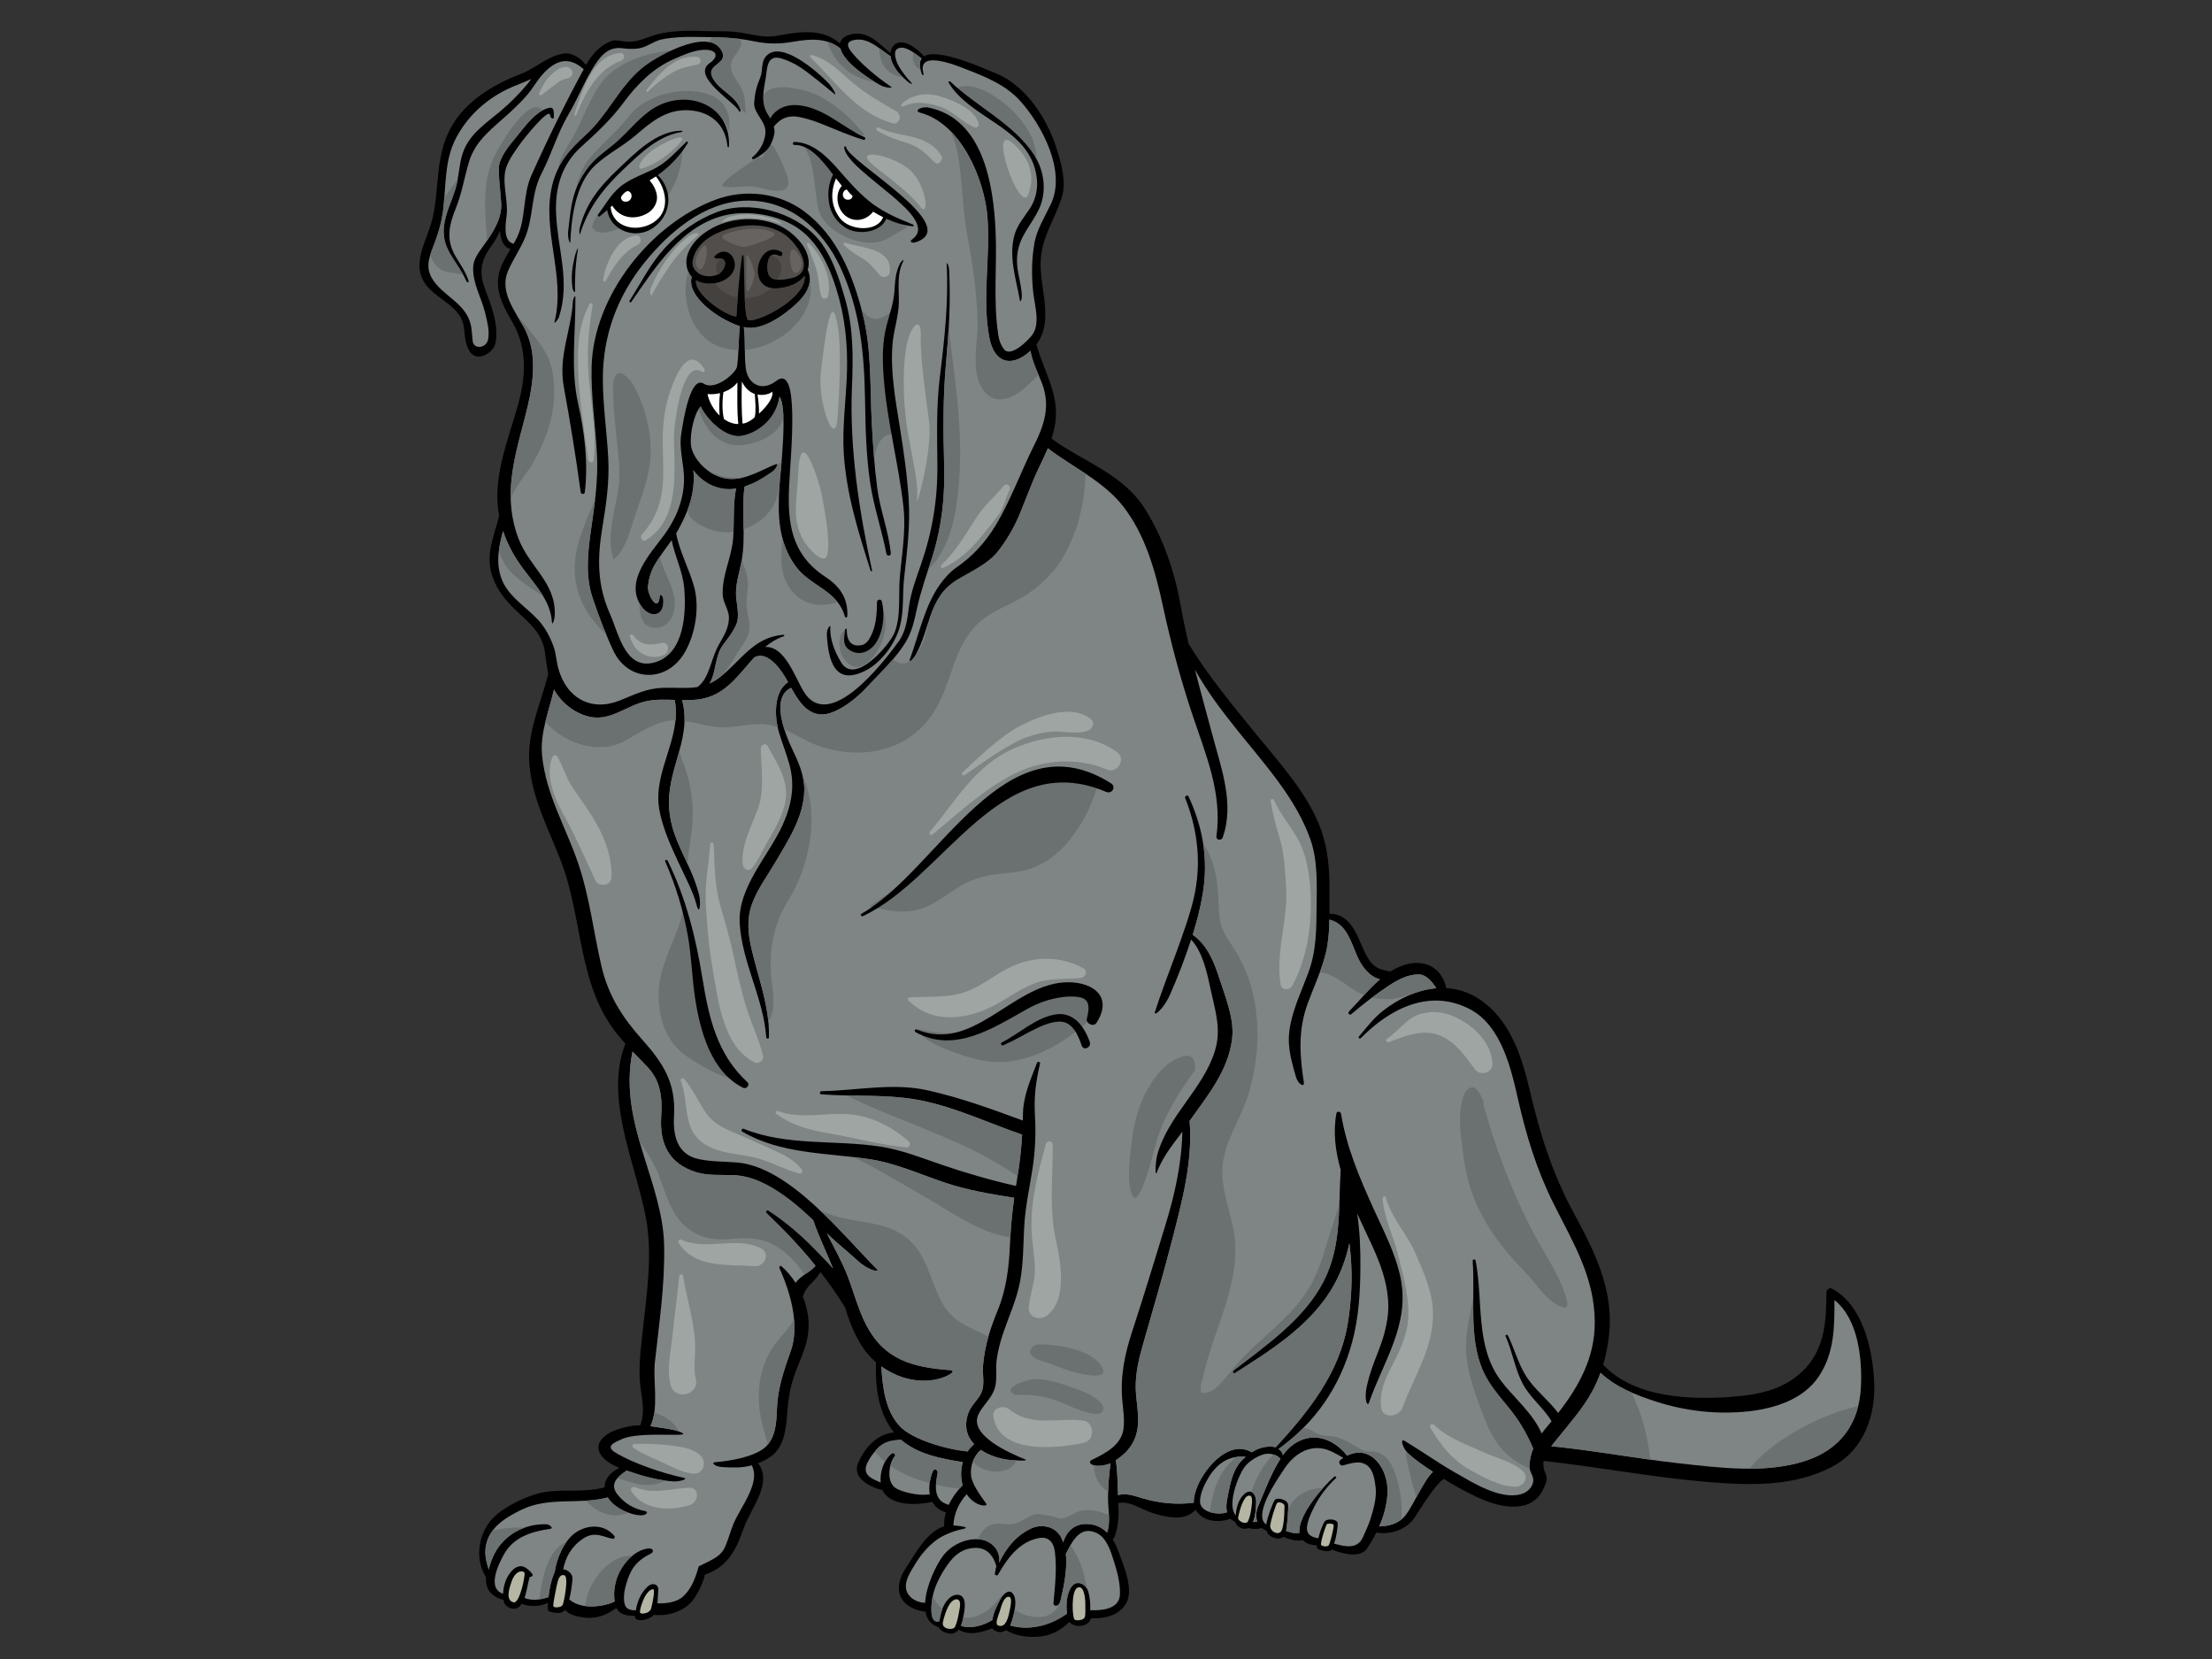 <?xml version="1.0" encoding="utf-8"?>
<!-- Generator: Adobe Illustrator 17.0.0, SVG Export Plug-In . SVG Version: 6.00 Build 0)  -->
<!DOCTYPE svg PUBLIC "-//W3C//DTD SVG 1.1//EN" "http://www.w3.org/Graphics/SVG/1.1/DTD/svg11.dtd">
<svg version="1.1" id="Layer_1" xmlns="http://www.w3.org/2000/svg" xmlns:xlink="http://www.w3.org/1999/xlink" x="0px" y="0px"
	 width="800px" height="600px" viewBox="0 0 800 600" enable-background="new 0 0 800 600" xml:space="preserve">
<rect x="0" y="0" width="800" height="600" fill="#333333" stroke="none"/>
<g>
	<path d="M677.819,499.431c-0.611-11.546-4.129-27.423-15.218-33.35c-1.078-0.571-2.066,0.456-2.067,1.482
		c-0.025,10.896-0.654,21.004-9.112,28.819c-6.481,5.993-14.767,7.872-23.334,8.648c-15.517,1.403-36.799,0.857-48.281-11.469
		c1.096-3.71,1.809-7.54,2.193-11.392c1.595-15.945-5.489-29.96-12.844-43.504c-7.661-14.111-12.151-28.364-15.803-43.926
		c-2.769-11.799-6.568-24.323-16.516-32.076c-4.365-3.401-9.05-5.026-13.769-5.304c-1.688-7.958-8.645-10.898-16.187-8.021
		c-1.426,0.544-2.765,1.237-4.034,2.033c-0.046-0.009-0.084-0.037-0.136-0.048c-3.642-0.651-5.727-1.235-7.791-4.529
		c-1.671-2.659-2.702-5.71-4.06-8.533c-2.112-4.391-5.222-7.942-10.039-7.781c0.011-2.978-0.051-5.938-0.015-8.777
		c0.085-7.259-0.541-14.456-2.931-21.341c-4.426-12.741-14.794-24.041-23.164-34.342c-8.638-10.63-17.72-21.426-24.849-33.232
		c-1.04-4.488-1.997-8.992-2.802-13.528c-2.175-12.256-6.227-24.38-12.814-34.97c-8.147-13.103-22.24-17.039-33.962-25.682
		c0.424-1.279,0.796-2.573,1.072-3.887c2.412-11.374-3.64-19.619-6.517-30.167c6.341-8.359,1.314-19.648,1.522-29.603
		c0.196-9.143,5.099-15.348,7.678-23.683c1.757-5.679-0.258-12.326-1.97-17.759c-3.362-10.667-11.183-22.718-22.022-27.041
		c-3.957-1.578-20.767-9.32-25.881-6.083c-2.475-2.988-7.952-7.052-10.97-3.941c-0.705,0.727-1.029,1.727-1.101,2.772
		c-4.181-3.405-8.006-8.097-14.048-6.86c-2.087,0.429-3.931,1.511-4.275,3.315c-6.19-5.329-14.017-4.391-22.64-2.749
		c-5.3,1.009-9.881-0.832-15.035-1.374c-3.47-0.363-6.929-0.187-10.414-0.292c-6.156-0.187-12.298-0.377-18.295,1.254
		c-4.235,1.151-7.068,3.133-11.737,2.452c-1.456-0.213-3.301-0.639-4.722-0.074c-4.057,1.608-6.856,4.838-8.973,8.592
		c-2.143-2.501-4.971-4.712-8.511-4.037c-5.84,1.112-9.527,5.176-15.022,7.274c-10.017,3.825-20.26,9.909-25.479,19.699
		c-5.597,10.493-3.936,21.048-6.444,32.259c-1.878,8.404-8.463,17.03-2.024,24.868c4.049,4.928,12.351,7.495,13.294,14.751
		c0.412,3.183,0.345,6.234,2.223,8.955c2.759,3.999,8.641,0.232,9.261-3.36c1.092-6.351-1.383-12.897-3.615-18.75
		c-2.122-5.572-2.209-9.792,1.238-14.945c0.963-1.444,2.008-2.873,2.84-4.398c0.438-0.803,0.792-1.588,1.101-2.371
		c0.025,0.423,0.045,0.843,0.111,1.259c0.405,2.667,1.507,4.936,3.712,5.386c-2.046,3.421-4.215,7.005-4.486,10.805
		c-0.433,5.996,2.264,10.619,5.18,15.664c5.485,9.487,4.875,19.741,1.949,30.134c-3.613,12.851-9.34,26.224-6.754,39.856
		c-1.703,6.899-4.899,13.825-2.724,21.026c1.895,6.268,5.739,10.455,10.493,14.796c4.202,3.84,7.818,7.404,8.749,13.258
		c0.45,2.81,0.645,5.42,1.238,8.085c-2.432,10.009-6.999,19.381-6.931,29.903c0.084,13.528,6.953,25.828,11.63,38.13
		c7.964,20.942,5.863,45.036,20.77,62.937c0.795,0.956,1.612,1.891,2.441,2.817c-7.846,19.751,3.845,43.628,7.421,63.064
		c2.29,12.471,0.566,25.357-0.826,37.834c-0.729,6.527-1.667,13.164-1.455,19.745c0.19,5.858,2.445,11.681,0.227,17.357
		c-3.022-0.006-5.908,0.657-8.805,1.692c-3.622,1.298-8.317,4.705-5.467,8.94c1.489,2.22,4.076,3.666,6.731,4.759
		c-3.004,1.465-5.431,3.798-5.331,7.04c-7.176,2.034-14.67,0.517-21.98,1.766c-5.409,0.926-13.268,4.716-17.346,8.311
		c-6.165,5.446-8.073,15.146-3.582,22.479c-0.309,3.939,1.64,7.043,6.406,8.146c-0.108,2.32,2.66,3.433,4.091,3.204
		c1.12-0.184,1.849-0.923,2.403-1.812c2.701,1.243,6.886,1.002,9.513-0.312c-0.082,0.72-0.227,2.881,0.355,3.079
		c1.337,0.448,4.663,1.255,5.845-0.587c1.456,1.99,4.904,2.602,7.079,2.851c4.412,0.504,8.096-1.026,11.474-3.513
		c1.104,2.638,4.315,2.862,6.759,2.887c-0.441,2.623,5.28,1.559,6.728-0.376c4.344,0.529,10.176-0.778,13.764-4.807
		c1.943-2.182,4.353-7.328,4.744-9.731c7.754-2.687,10.931-7.972,13.969-16.637c2.654-7.565,10.686-16.322,5.267-23.684
		c1.64-0.629,3.193-1.397,4.571-2.363c4.913-3.47,5.569-10.254,5.96-15.715c0.335-4.677,0.969-8.925,2.474-13.358
		c1.67-4.932,4.151-9.551,4.987-14.731c0.763-4.705,0.011-9.603-1.824-14.081c0.697-2.031,1.651-3.438,3.326-5.077
		c1.223-1.192,2.246-2.403,3.079-3.796c3.135,4.049,6.097,8.277,8.877,12.799c1.455,4.79,3.252,9.455,5.928,13.737
		c1.488,2.387,3.27,4.387,5.25,6.084c-0.202,8.517,0.559,16.773,5.488,24.024c0.324,0.476,0.666,0.929,1.022,1.368
		c-5.914,0.526-10.23,5.079-12.819,10.698c-1.07,2.323-0.769,4.514,1.25,6.487c1.523,1.492,4.79,3.204,7.338,3.624
		c3.777,7.268,16.199,4.668,18.035,4.333c0.039-0.007,0.066-0.03,0.102-0.039c0.947,1.771,2.518,3.161,4.893,3.792
		c-0.42,1.468-0.68,2.989-0.68,4.56c0,0.184,0.03,0.354,0.076,0.509c-6.269,1.783-10.543,10.044-13.796,14.909
		c-5.025,7.516-2.823,14.372,6.514,15.914c0.176,0.031,0.336,0.022,0.487,0c0.47,2.69,1.907,4.813,4.834,5.707
		c0.72,1.622,3.598,2.578,5.185,2.187c0.856-0.217,1.498-0.707,2-1.355c3.58,2.219,7.879,1.107,11.643-0.297
		c0.149-0.054,0.272-0.128,0.379-0.209c1.709,1.733,3.539,1.746,5.056,0.659c3.406,2.009,7.143,2.605,11.107,2.429
		c4.96-0.223,8.414-2.159,11.863-5.365c1.86,2.272,6.841,1.848,7.66-1.119c0.018-0.063,0.013-0.117,0.018-0.17
		c4.937,0.048,9.799-0.778,12.66-5.167c3.259-5.001-0.859-14.163-2.618-19.079c-0.553-1.538-1.252-3.007-2.105-4.324
		c0.236-0.139,0.444-0.365,0.583-0.693c1.518-3.574,1.707-7.779,1.5-11.61c-0.017-0.278-0.024-0.559-0.037-0.836
		c3.908-0.793,7.615,1.755,11.055,3.108c2.506,0.986,5.02,1.594,7.681,1.97c3.447,0.497,6.817-0.039,9.198-2.656
		c2.98,4.861,9.194,4.553,12.683,3.25c0.247,0.287,1.418,1.135,1.682,1.067c0.403,1.949,3.035,3.156,4.786,2.255
		c1.17,0.462,3.433,0.494,4.771-0.01c0.354,0.311,1.594,1.014,1.777,1.017c0.055,0.203,0.119,0.397,0.203,0.59
		c0.784,1.824,4.333,3.043,5.864,1.58c1.231,0.626,2.506,0.971,3.875,1.24c0.926,0.181,2.132,0.284,3.077-0.076
		c0.967,1.038,2.687,1.902,5.152,1.939c0.028,0.576,0.081,1.161,0.357,1.319c0.385,0.218,3.897,1.497,5.104,0.244
		c3.449,1.35,10.156,3.382,12.761-0.484c1.22-1.809,2.338-3.728,3.332-5.718c4.572,0.929,10.925-0.829,13.938-5.563
		c3.011-4.733,7.839-12.305,10.45-13.808c1.928,1.211,3.89,2.384,5.911,3.474c6.738,3.648,15.702,8.22,23.593,5.955
		c2.818-0.813,5.152-2.926,6.38-5.571c0.919-1.978,1.878-3.745,0.938-5.669c-1.159-2.365-0.787-4.704-0.751-4.698
		c19.503,2.146,38.811,5.827,58.365,7.524c15.506,1.346,32.359,2.027,46.439-5.672C674.274,524.089,678.464,511.547,677.819,499.431
		z"/>
	<path fill="#7F8485" d="M183.232,77.859c0.641-5.398-1.931-12.348-0.106-17.429c1.207-3.363,3.515-6.272,5.555-9.158
		c0.59-0.833,10.053-12.783,10.277-9.568c0.079,1.113,1.346,1.665,1.361,0.574c0.024-1.617,0.045-3.568-1.458-3.311
		c-4.99,0.851-9.152,7.006-12.235,10.694c-2.233,2.676-6.131,7.276-6.203,11.08c-0.082,4.342,0.514,7.426,0.842,12.854
		c0.325,5.429-2.973,10.458-6.393,15.238c-1.669,2.334-3.677,4.863-3.758,7.903c-0.161,5.937,3.061,10.985,4.403,16.633
		c0.683,2.878,1.567,6.243,1.043,9.209c-0.626,3.548-5.246,3.811-5.601,0.839c-0.117-0.957-0.399-4.725-0.647-5.809
		c-1.903-8.239-10.184-10.371-14.094-16.967c-2.608-4.403-0.705-8.341,0.95-12.718c1.559-4.124,2.722-8.344,3.195-12.739
		c0.926-8.605,0.466-17.646,4.689-25.506c4.1-7.635,10.409-13.447,18.169-17.302c2.817-1.397,5.994-2.403,8.899-3.814
		c-0.408,0.593-0.83,1.19-1.329,1.789c-3.004,3.615-6.302,6.893-9.896,9.927c-5.646,4.766-11.723,8.533-13.829,16.062
		c-1.129,4.046-1.155,8.309-2.436,12.299c-1.247,3.884-3.102,7.747-3.855,11.77c-1.8,9.62,4.314,13.176,7.99,21.454
		c0.205,0.462,0.88,0.173,0.716-0.297c-1.144-3.339-2.85-5.717-4.629-8.687c-3.645-6.086-2.524-11.327,0.007-17.601
		c2.267-5.612,3.043-11.092,4.774-16.792c2.432-8.008,8.75-12.219,14.604-17.651c2.465-2.291,4.937-4.629,7.049-7.259
		c2.333-2.896,4.302-7.02,8.414-9.786c4.111-2.768,7.708-1.952,11.418,1.23c-6.808,12.528-13.142,25.47-18.955,38.464
		c-3.185,7.117-1.867,15.526-5.176,22.384c-0.366,0.759-0.786,1.529-1.229,2.304C181.835,87.166,182.838,81.207,183.232,77.859z"/>
	<path fill="#7F8485" d="M294.588,451.667c-5.068-5.179-10.566-9.894-16.637-13.854c-0.53-0.348-1.319,0.372-0.811,0.856
		c6.489,6.17,12.393,12.392,17.793,19.092c-1.637,2.281-5.343,3.464-7.176,6.214c-1.447-2.239-3.168-4.281-5.117-6.008
		c-0.46-0.406-0.934,0.209-0.721,0.687c6.3,14.088,6.244,23.712,4.109,29.819c-2.396,6.856-4.738,13.434-5.016,20.78
		c-0.2,5.246-0.427,11.607-5.165,14.886c-4.299,2.974-12.036,4.278-17.248,4.69c-1.446,0.11-0.275,1.642,3.019,1.78
		c3.477,0.145,6.632,0.359,10.26-0.671c3.397,6.42-4.233,15.268-6.675,21.351c-1.131,2.817-1.842,5.739-3.126,8.498
		c-1.646,3.53-6.06,4.962-9.362,6.704c-1.552,5.621-3.214,8.598-5.571,10.819c-2.689,2.524-7.219,2.65-9.351,2.554
		c0.094-1.143,0.193-3.433,0.288-5.04c0.1-1.607-1.934-2.859-3.975-0.895c-2.4,2.311-3.61,5.297-4.148,8.475
		c-3.098,0-4.214-1.041-4.285-4.263c-0.054-2.466,0.674-5.07,1.494-7.368c1.591-4.463,4.064-6.838,8.156-8.85
		c1.434-0.704,0.807-2.081-0.727-1.922c-5.619,0.58-10.339,6.529-11.779,11.714c-0.662,2.397-0.907,4.984-0.506,7.449
		c-2.315,1.41-11.452,3.607-16.371-0.674c-0.022-0.019-0.051-0.003-0.079-0.011c0.674-2.472,0.995-5.189,1.192-7.482
		c0.136-1.534-1.427-3.244-3.365-3.438c0.871-4.362,2.907-8.236,7.267-11.143c4.36-2.907,7.655-0.285,10.695,0.091
		c0.55,0.07,0.866-0.623,0.535-1.031c-3.897-4.719-10.731-4.084-14.988-0.427c-3.298,2.83-5.834,8.493-6.547,13.346
		c-1.326,3.161-1.879,5.819-2.29,9.24c-2.036,0.677-5.809,1.613-8.656,0.237c0.89-2.442,1.099-5.11,1.903-7.583
		c0.527,0.157,1.311-0.456,0.967-0.95c-1.191-1.683-3.064-2.984-4.197-2.922c-1.713,0.09-2.999,1.231-3.978,2.551
		c-1.435,1.939-2.397,4.768-2.427,7.427c-5.921-1.891-1.798-10.489,0.293-14.253c3.51-6.317,10.175-8.302,16.788-9.231
		c1.277-0.184-0.254-1.588-1.47-1.633c-7.846-0.29-15.885,3.872-19.364,11.957c-0.603,1.398-1.116,2.91-1.447,4.426
		c-0.968-2.932-1.67-5.731-0.945-9.065c1.406-6.469,7.397-9.981,12.84-12.602c10.094-4.857,20.679-1.661,31.148-4.432
		c2.291,3.819,8.172,6.462,12.19,6.462c1.782,0,2.636-1.271,1.37-1.51c-4.389-0.823-7.403-2.877-9.812-5.716
		c-3.474-4.1-0.142-6.754,3.065-8.956c0.638,0.22,1.262,0.433,1.849,0.633c4.843,1.645,9.899,2.922,15.007,3.294
		c2.149,0.157,5.76-0.904,3.739-1.32c-7.115-1.47-18.55-5.271-24.776-9.194c-3.628-2.29-0.197-3.588,2.515-4.801
		c6.444-2.887,24.171-0.629,21.984-2.09c-2.19-1.468-8.409-2.008-11.73-2.556c3.177-6.459,0.895-16.432,1.63-23.103
		c1.547-14.072,3.686-28.268,3.35-42.458c-0.266-10.977-4.096-21.79-7.322-32.162c-4.016-12.901-6.768-24.773-4.094-37.805
		c1.791,1.898,3.612,3.763,5.418,5.645c4.795,4.993,5.394,11.224,4.946,17.782c-0.665,9.808,2.726,17.136,12.572,20.211
		c4.211,1.313,9.002,0.929,13.351,1.071c6.865,0.23,12.835,3.449,18.335,7.298c3.846,2.693,7.333,5.806,10.728,9.032
		c1.994,5.961,4.85,11.599,7.164,17.448C299.132,456.301,296.829,453.954,294.588,451.667z"/>
	<path fill="#7F8485" d="M338.733,540.048c-0.608-2.356,0.005-5.134,0.37-7.489c0.149-0.958-1.265-1.54-1.676-0.572
		c-1.134,2.678-1.624,5.745-1.146,8.432c-4.503,0.784-10.581-1.064-12.35-2.218c-3.421-2.236-2.55-8.763-0.32-11.561
		c0.568-0.713-0.554-1.425-1.17-0.934c-2.726,2.17-4.291,6.657-3.93,10.462c-3.253-1.37-6.807-2.74-4.866-7.015
		c0.844-1.861,2.188-3.571,3.528-5.098c2.374-2.707,5.428-3.158,8.693-3.341c6.012,5.23,14.543,6.865,22.344,8.072
		c-0.364,1.302-0.569,2.681-0.603,4.1c-0.036,1.346,0.152,2.849,0.571,4.3c-0.078,0.058-0.157,0.12-0.234,0.197
		c-1.957,2.013-3.649,4.339-4.822,6.88C340.921,543.615,339.369,542.532,338.733,540.048z"/>
	<path fill="#7F8485" d="M402.89,564.74c1.219,3.852,2.288,7.83,2.153,11.905c-0.176,5.318-6.499,5.846-10.465,5.716
		c-0.102-0.003-0.199,0.007-0.291,0.022c0.121-2.223-0.112-4.506-0.65-6.604c-0.691-2.712-4.018-4.654-6.018-2.023
		c-1.921,2.526-2.117,6.65-1.716,9.942c-0.178,0.04-0.351,0.114-0.515,0.227c-5.681,4.045-13.334,5.908-20.029,3.96
		c0.16-0.237,2.998-7.767,1.316-10.961c-1.583-3.007-4.087-0.096-4.998,1.679c-1.243,2.426-2.306,4.441-2.768,7.267
		c-2.713,1.842-8.03,3.53-11.351,2.063c0.608-1.491,0.854-3.255,1.098-4.595c0.435-2.378,0.868-6.965-2.919-6.536
		c-1.51,0.17-2.928,1.498-3.721,2.701c-1.326,2.008-1.807,4.239-2.318,6.829c-4.07,1.271-2.707-7.549-2.365-9.101
		c0.817-3.703,2.55-7.113,4.629-10.25c1.975-2.977,5.029-7.174,11.035-7.174c3.872,0,6.3,2.741,7.364,6.687
		c-0.379,0.869-0.239,1.526-0.545,2.411c-0.229,0.663,0.771,1.213,1.135,0.57c3.352-5.881,7.803-12.023,14.916-13.231
		c3.793-0.641,5.27,2.136,5.619,4.823c0.805,6.182,0.096,12.208-0.486,18.7c-0.118,1.31,2.033,1.648,2.614-1.164
		c0.584-2.808,2.545-9.973,1.867-16.602c2.3-4.517,5.004-10.283,10.934-7.669C400.277,556.033,401.738,561.109,402.89,564.74z"/>
	<path fill="#7F8485" d="M444.419,539.228c-0.533,2.771-1.267,5.373-0.627,7.698c-3.158,1.213-10.087,0.106-9.791-4.223
		c0.202-2.969,1.604-5.882,3.11-8.38c3.207-5.316,7.761-8.069,13.446-7.439c-0.246,0.199-0.487,0.406-0.717,0.609
		C446.464,530.472,445.237,534.959,444.419,539.228z"/>
	<path fill="#7F8485" d="M455.087,544.629c-0.857,1.975-1.008,3.961-0.369,5.661c-0.517,0.114-1.04,0.172-1.567,0.203
		c0.932-2.199,1.104-5.08,1.143-7.246c0.045-2.305-1.394-5.038-3.888-3.206c-2.365,1.736-3.232,5.028-3.506,8.02
		c-3.183-3.655,0.783-13.988,2.983-17.176c1.558-2.252,4.285-3.949,6.816-4.817c2.206-0.751,5.113-0.075,6.406,1.507
		C459.775,532.76,457.52,539.022,455.087,544.629z"/>
	<path fill="#7F8485" d="M495.736,549.077c-0.732,2.436-1.792,4.547-2.801,6.843c-2.025,4.636-6.737,3.368-10.456,2.333
		c0.838-2.1,1.435-6.414,1.289-7.434c-0.191-1.344-3.376-1.761-4.554-0.69c-0.706,0.639-2.121,4.747-2.412,6.23
		c-0.028-0.006-0.046-0.022-0.073-0.025c-3.104-0.556-4.669-1.777-3.837-5.362c0.527-2.262,1.595-4.397,2.644-6.448
		c1.887-3.691,4.599-7.113,7.613-9.937c0.382-0.354-0.214-0.857-0.593-0.532c-3.815,3.28-13.312,14.065-12.595,20.347
		c-0.535,0.045-1.077,0.122-1.631,0.087c-1.052-0.064-2.158-0.47-3.194-0.787c0.255-1.035,0.913-7.758,0.716-9.545
		c-0.199-1.791-4.096-2.884-4.905-1.515c-0.808,1.368-2.674,6.35-2.971,8.696c-0.088-0.063-1.376-0.733-1.489-2.798
		c-0.302-5.488,6.163-14.438,7.67-16.828c3.049-4.849,7.83-8.689,13.814-7.875c2.798,0.379,5.383,2.048,7.863,3.416
		c-0.353,0.233-0.705,0.477-1.065,0.754c-0.884,0.687-0.149,2.264,0.954,1.981c2.925-0.75,6.067-2.012,8.778,0.034
		c2.212,1.667,2.701,5.253,3.005,7.798C497.968,541.635,496.819,545.486,495.736,549.077z"/>
	<path fill="#7F8485" d="M554.349,536.521c-0.663,1.964-2.253,3.288-4.194,3.849c-7.646,2.209-17.745-4.305-24.001-7.86
		c-6.2-3.525-11.99-7.697-18.093-11.368c-1.985-1.194-0.572,2.846,1.098,4.397c2.496,2.326,5.101,4.114,9.104,6.781
		c-2.989,2.511-7.014,11.796-9.708,15.415c-2.594,3.494-6.451,4.215-9.736,4.329c1.658-3.813,2.778-7.858,2.984-11.988
		c0.445-8.988-6.136-17.853-14.604-13.61c-6.596-8.448-16.946-8.932-23.26-0.132c-0.049-0.975-0.695-1.718-1.564-2.25
		c13.364-9.646,22.24-22.538,26.6-38.51c2.459-8.992,2.99-18.372,3.032-27.651c0.027-6.211-0.197-12.738-1.168-19.051
		c1.755,3.897,3.577,7.672,5.235,11.227c3.918,8.414,7.143,17.754,5.657,27.09c-1.631,10.227-5.268,14.269-7.458,24.435
		c-0.945,4.388,0.235,7.365,0.819,5.694c5.361-15.34,14.904-28.319,11.422-45.239c-1.804-8.767-6.082-16.822-9.748-24.916
		c-5.081-11.227-9.724-22.075-11.763-34.307c-0.146-0.88-1.483-1.18-1.676-0.155c-1.252,6.695-0.374,13.621,1.552,20.446
		c-0.901,13.918,0.439,27.361-6.208,40.316c-6.938,13.525-20.864,23.197-32.609,32.238c-0.557,0.43,0.067,1.226,0.647,0.859
		c12.756-8.12,26.253-16.592,34.479-29.702c3.365-5.362,5.527-11.189,6.831-17.239c0.197,1.604,0.376,3.207,0.502,4.82
		c0.635,8.166,0.22,16.324-1.128,24.399c-2.955,17.652-13.963,31.472-26.005,44.585c-3.355-0.82-6.774,0.536-8.684,1.824
		c-8.088-4.731-16.705,5.397-19.521,12.005c-0.687,1.606-1.503,4.045-1.441,6.223c-0.015,0-0.025-0.004-0.042,0
		c-6.017,0.81-12.52,0.172-18.331-1.546c-3.313-0.98-5.994-2.042-9.034-1.191c-0.126-4.197-0.179-8.514-0.757-12.646
		c4.374-2.84,7.516-6.817,7.97-12.773c0.269-3.533-0.332-7.144-0.659-10.65c-0.576-6.172,0.595-11.772,2.279-17.699
		c3.658-12.862,7.419-25.544,10.747-38.507c3.612-14.069,7.516-28.468,6.314-43.053c6.616-9.34,14.068-18.305,15.397-29.865
		c0.825-7.149-2.454-14.932-4.614-21.638c-1.94-6.014-4.353-12.172-9.672-15.818c1.519-4.823,2.784-9.717,3.622-14.696
		c2.09-12.439,0.161-23.901-5.086-35.293c-0.37-0.803-1.524-0.202-1.21,0.595c4.587,11.68,5.9,23.744,3.104,36
		c-2.671,11.688-10.495,29.81-14.048,41.223c-0.621,2.003,3.102-0.968,5.4-6.15c2.878-6.481,5.434-13.188,7.66-19.969
		c4.299,4.659,5.801,12.242,7.079,18.15c1.645,7.637,3.937,14.317,1.535,22.107c-4.312,13.966-17.149,23.551-20.916,37.852
		c-0.575,2.181-0.848,8.108-0.079,6.055c2.521-6.687,7.13-11.584,9.207-14.734c-0.227,11.746-2.814,23.106-6.299,34.427
		c-3.869,12.569-7.657,25.112-11.758,37.604c-2.796,8.522-4.478,16.475-3.642,25.42c0.311,3.341,0.839,6.629,0.436,9.984
		c-0.706,5.916-6.58,8.979-11.4,11.286c-2.224,1.063,0.783,3.467,6.702,1.288c-0.562,4.079-0.893,8.187-0.919,12.317
		c-0.031,4.223,1.046,8.659-0.312,12.743c-1.961-1.933-4.478-3.156-7.658-3.137c-4.399,0.027-7.123,2.922-8.271,6.708
		c-1.645-6.102-7.848-6.781-11.434-5.134c-5.54,2.547-9.098,7.031-11.715,12.472c0.659-4.335-2.638-8.045-7.059-8.478
		c-4.934-0.481-10.186,1.996-13.173,5.888c-2.541,3.318-6.19,10.895-6.544,17.086c-0.007,0-0.016,0-0.022-0.004
		c-2.128-0.149-4.117-0.899-5.476-2.354c-3.468-3.71,0.164-8.728,1.648-11.24c2.418-4.097,5.04-6.879,7.655-8.914
		c2.548-1.984,6.602-3.539,9.688-4.164c4.147-0.842-3.268-1.329-3.268-1.341c0.23-4.339,1.951-8.096,4.816-11.292
		c3.01,4.587,7.963,4.662,7.077,3.427c-1.757-2.447-5.11-6.928-5.477-10.027c-0.423-3.539,0.869-7.116,3.518-9.431
		c2.723,1.86,6.169,3.046,9.555,3.543c1.972,0.287,8.208,0.595,6.55-0.07c-5.522-2.22-20.721-8.801-16.91-16.429
		c1.619-3.238,4.465-5.458,5.724-8.941c1.159-3.213,0.369-6.937,0.765-10.266c0.435-3.645,1.409-7.182,2.605-10.647
		c2.099-6.078,4.683-11.639,5.887-18.011c1.226-6.489,1.156-13.228,1.506-19.799c0.367-6.977,1.842-13.711,2.938-20.589
		c1.046-6.539,1.34-13.14,0.952-19.747c-0.39-6.633,0.308-12.299,1.848-18.75c0.152-0.639-0.878-0.859-1.102-0.269
		c-2.387,6.306-5.004,11.914-5.09,18.786c-0.011,0.701-0.049,1.388-0.064,2.081c-11.333-4.178-22.649-8.314-34.465-10.937
		c-12.608-2.796-25.58,0.102-38.274,0.329c-0.714,0.016-0.883,1.084-0.124,1.14c11.9,0.887,23.974-0.149,35.74,2.143
		c12.557,2.445,24.831,8.287,36.908,12.429c-0.315,5.322-0.893,10.607-1.803,15.902c-0.149,0.896-0.276,1.773-0.418,2.659
		c-9.079-2.052-18.259-4.714-27.048-7.727c-7.367-2.526-14.209-5.271-21.947-6.486c-16.46-2.574-33.701-0.102-49.491-6.448
		c-0.586-0.239-1.113,0.662-0.547,0.99c13.9,8.133,30.189,7.666,45.671,9.921c9.836,1.428,18.57,5.536,27.92,8.637
		c8.2,2.718,16.333,4.048,24.798,5.394c-0.745,5.403-1.279,10.773-1.513,16.329c-0.357,8.46-1.237,16.565-4.496,24.459
		c-2.666,6.457-4.704,12.877-5.274,19.872c-0.332,4.036,1.128,7.805-1.501,11.437c-1.373,1.891-3.09,3.668-3.869,5.922
		c-1.6,4.633-0.43,8.339,2.149,11.092c-0.934,0.777-1.701,1.668-2.342,2.626c-8.196-0.787-20.018-4.504-24.299-8.884
		c-5.449-5.574-6.492-14.263-6.896-21.851c6.898,4.889,14.299,5.969,20.195,4.598c3.911-0.91,7.358-3.068,4.599-3.276
		c-13.366-0.98-23.671-3.672-30.225-16.214c-2.931-5.607-4.478-11.794-6.735-17.669c-2.084-5.418-4.949-10.456-7.588-15.605
		c3.622,3.51,7.592,6.607,11.304,10.023c3.824,3.524,8.112,4.246,6.841,2.975c-12.368-12.402-31.671-37.077-50.671-38.614
		c-4.638-0.37-9.292-0.243-13.864-1.231c-7.855-1.698-9.251-8.735-8.855-15.572c0.687-11.917-3.782-18.976-11.551-27.671
		c-7.071-7.914-12.195-15.847-14.638-26.274c-2.947-12.565-4.299-25.193-8.492-37.492c-4.472-13.129-11.578-24.654-13.024-38.783
		c-0.86-8.404,2.495-16.101,4.285-24.045c2.572,4.66,7.115,8.328,12.169,9.701c7.843,2.132,13.488-3.531,20.526-5.285
		c3.63-0.903,7.31-0.769,10.985-0.639c2.624,13.7-7.84,25.594-5.643,39.305c1.963,12.234,11.578,26.908,13.361,34.236
		c1.316,5.394,1.815-0.229,1.044-3.22c-3.208-12.456-10.929-20.216-10.853-33.52c0.075-12.833,8.315-23.826,4.75-36.722
		c3.107,0.061,6.2-0.057,9.241-0.99c7.479-2.3,11.785-8.919,16.876-14.476c4.475-2.45,9.298,3.512,12.223,8.967
		c-5.361,3.51-4.935,12.708-3.305,18.141c1.156,3.854,2.651,7.592,3.731,11.471c2.181,7.826,0.819,14.887-2.439,22.104
		c-4.981,11.035-16.224,22.503-15.499,35.398c0.805,14.286,8.616,27.084,9.606,41.378c0.039,0.548,0.961,0.587,0.972,0.022
		c0.3-11.343-3.894-21.488-6.371-32.371c-1.191-5.255-1.658-10.462,0.149-15.627c1.918-5.475,5.489-10.194,8.401-15.146
		c4.722-8.044,10.508-16.734,10.607-26.386c0.052-5.403-2.254-10.356-4.52-15.123c-2.399-5.044-7.812-18.449-0.214-21.803
		c3.464,6.274,7.639,12.208,15.85,8.448c4.514-2.071,8.323-5.26,11.694-8.878c4.653-4.999,10.297-10.218,13.83-16.083
		c2.433-4.052,3.153-7.92,4.176-12.497c1.44-6.462,3.689-12.61,5.651-18.918c3.35-10.8,4.439-21.594,4.112-32.89
		c-0.354-12.252-0.432-24.108,0.653-36.33c1.071-12.102,1.739-21.806,1.149-33.956c-0.093-1.86-0.932-2.897-0.902-2.357
		c0.747,13.722-0.75,27.27-2.438,40.862c-1.329,10.682-0.993,21.194-0.904,31.926c0.103,12.477-1.792,24.031-5.851,35.816
		c-1.728,5.016-3.722,10.166-4.423,15.454c-0.603,4.568-1.054,8.95-3.84,12.781c-5.336,7.342-24.927,32.908-34.162,18.086
		c-3.198-5.129-6.881-16.739-14.044-16.235c1.988-1.647,4.172-3.025,6.748-3.871c0.276-0.088,0.29-0.569-0.045-0.546
		c-10.961,0.76-15.43,9.551-23.352,15.599c-1.131,0.86-2.261,1.513-3.397,2.021c0.704-1.254,1.222-2.714,1.606-4.329
		c0.717-3.008,1.219-6.877,3.056-9.391c1.985-2.704,3.601-4.578,4.992-7.696c1.096-2.466,0.332-6.409,0.012-8.992
		c-0.626-5.079,1.01-9.076,1.887-13.94c1.621-8.956-0.145-17.845,1.068-26.849c4.199-1.553,5.579-2.4,9.881-5.27
		c1.319-0.878,2.744-3.295,1.415-2.828c-4.221,1.479-10.856,6.013-17.382,5.249c-7.141-0.837-12.686-7.471-13.265-11.951
		c-0.578-4.479,1.283-12.132,3.504-14.2c2.108,4.545,8.257,10.712,13.563,10.74c4.38,0.021,13.485-4.465,14.91-14.238
		c3.076,3.843,0.465,25.832,0.033,32.158c-0.706,10.357-0.545,20.374,5.808,29.101c5.4,7.42,15.112,8.554,17.836,18.251
		c0.117,0.416,0.822,0.35,0.847-0.084c0.394-6.445-2.639-10.852-7.939-14.324c-12.169-7.974-13.74-19.125-13.098-32.822
		c0.527-11.165,4.088-44.82-4.692-37.989c-4.94,3.844-10.272,1.495-11.01-4.851c-0.571-4.893-0.033-9.809-0.675-14.664
		c6.399,1.689,14.318-4.285,18.154-7.636c3.867-3.38,7.304-7.911,4.956-13.093c0.369-1.165,0.491-2.475,0.243-3.948
		c-0.889-5.384-6.447-10.398-11.279-12.366c-8.423-3.435-18.924-2.374-26.307,3.009c-4.272,3.114-8.182,8.493-5.873,13.941
		c0.324,0.76,0.756,1.411,1.271,1.964c-1.936,6.613,8.665,14.867,17.402,17.844c-0.478,4.012-0.387,10.249-1.02,14.573
		c-0.344,2.372-7.929,8.853-11.994,6.217c-4.838-3.139-7.418,12.923-8.199,18.224c-0.857,5.822,1.162,11.121,1.02,16.872
		c-0.179,7.165-2.981,13.881-7.206,19.631c-4.99,6.794-14.507,16.72-8.199,25.786c2.992,4.3,8.305,3.967,7.934-2.368
		c-0.091-1.542-1.214-2.484-1.319-1.19c-0.499,6.152-4.447-0.603-4.245-3.431c0.206-2.894,1.034-5.619,2.481-8.135
		c1.782-3.101,4.043-5.881,6.078-8.805c1.177,5.87,4.029,11.25,4.556,17.402c0.744,8.641,0.1,23.331-10.218,26.649
		c-10.977,3.533-13.415-10.061-16.58-17.218c-4.711-10.645-4.686-20.043-2.835-31.335c1.346-8.217,2.58-16.363,2.17-24.718
		c-0.472-9.563-1.925-19.111-1.981-28.692c-0.087-15.932,5.159-30.284,15.219-42.698c8.789-10.843,21.49-21.667,36.206-22.185
		c15.766-0.556,28.028,10.188,34.412,23.93c7.292,15.704,8.732,31.443,9.001,48.517c0.151,9.814,0.408,19.639,1.818,29.367
		c1.285,8.872,4.242,17.127,5.888,25.848c0.191,1.002,1.706,0.899,1.603-0.148c-0.786-7.978-3.851-15.553-4.905-23.559
		c-1.059-8.047-1.601-16.122-1.997-24.222c-0.639-13.006-0.024-25.962-3.241-38.69c-3.56-14.071-9.191-28.234-21.158-37.159
		c-9.15-6.826-21.479-8.197-32.101-4.232c-23.567,8.797-44.191,34.901-44.805,60.412c-0.253,10.502,1.328,20.821,1.922,31.279
		c0.553,9.683-0.854,18.741-2.211,28.274c-1.12,7.883-1.945,16.228,0.627,23.941c2.119,6.347,4.651,13.058,7.492,19.13
		c5.416,11.569,19.572,11.758,25.944,0.535c3.781-6.657,5.356-16.143,3.285-23.636c-1.763-6.371-5.331-12.823-6.477-19.303
		c0.215-0.351,0.432-0.702,0.633-1.063c3.794-6.794,6.402-13.874,5.586-21.726c2.069,2.757,4.901,4.957,8.085,6.011
		c2.759,0.913,5.146,1.005,7.347,0.589c-1.135,5.845-0.608,11.783-1.022,17.772c-0.489,7.071-4.023,13.365-3.81,20.519
		c0.083,2.819,2.285,5.712,2.261,8.356c-0.046,4.723-2.524,7.412-4.38,11.278c-2.158,4.502-2.978,11.053-7.022,13.882
		c-3.9,0.61-7.958,0.137-12.389,0.275c-6.06,0.184-10.304,2.43-15.79,4.622c-10.072,4.027-19.14-0.71-22.138-11.687
		c-0.36-1.315-0.63-3.219-1.128-5.848c-0.36-1.894-2.382-7.609-6.214-11.721c-4.611-4.952-11.339-8.754-13.457-15.59
		c-1.845-5.932-0.572-11.078,0.835-16.499c1.627,4.957,4.085,9.418,7.336,13.768c4.288,5.743,9.861,11.572,10.318,19.067
		c0.109,1.736,0.986-0.702,1.047-2.539c0.36-11.669-9.089-17.148-13.052-27.37c-5.778-14.915-1.812-28.563,2.087-43.316
		c2.793-10.552,5.407-23.02-0.152-33.165c-3.376-6.167-8.968-13.077-5.794-20.48c2.143-4.993,5.485-9.303,7.049-14.547
		c2.16-7.238,1.547-13.94,5.185-20.941c3.522-6.794,5.631-14.322,9.522-20.924c3.126-5.303,5.418-11.037,8.556-16.317
		c2.529-4.25,5.397-8.546,10.994-7.831c1.96,0.25,3.712,0.345,5.696,0.111c3.084-0.365,5.722-2.756,8.802-3.345
		c3.925-0.749,7.787-0.907,11.781-0.851c7.3,0.102,13.996,0.028,21.207,1.543c5.047,1.06,9.234,1.078,14.302,0.208
		c6.295-1.082,12.118-1.492,17.104,2.424c1.331,5.091,9.809,10.596,14.253,13.163c2.042,1.179,4.946,1.271,4.082,0.68
		c-4.851-3.311-10.03-7.524-13.812-11.923c-2.123-2.468-2.977-4.641,1.255-5.096c4.748-0.509,8.677,3.62,12.399,6.008
		c0.082,0.849,0.305,1.68,0.624,2.373c1.329,2.909,2.923,4.425,5.249,6.551c1.043,0.953,2.494,1.543,1.585,0.589
		c-1.768-1.859-3.787-4.419-4.923-6.743c-0.584-1.199-1.743-4.552-0.081-5.487c2.539-1.428,5.823,1.301,8.763,3.506
		c-0.853,1.147-0.922,3.004,0.146,5.823c0.121,0.32,0.668,0.134,0.569-0.193c-2.757-9.055,11.546-3.222,15.28-1.769
		c7.105,2.763,14.422,5.692,19.65,11.495c7.873,8.739,16.699,25.369,11.135,37.219c-2.227,4.739-5.168,9.24-6.04,14.494
		c-1.004,6.018-1.034,11.8-0.339,17.865c0.511,4.442,2.527,10.875-0.335,14.966c-1.138,1.63-7.86,8.557-10.312,5.234
		c-1.199-1.629-1.751-3.233-2.048-5.196c-1.897-12.547-0.372-25.078-0.968-37.676c-0.798-16.826-4.521-40.477-24.228-44.496
		c-2.574-0.525-5.582,1.154-2.978,1.851c14.735,3.944,23.237,24.034,24.286,37.941c1.075,14.298-1.996,29.068,0.635,43.237
		c1.718,9.253,7.894,11.3,14.913,4.933c0.705,4.259,2.748,7.933,4.27,12.05c2.962,8.026,0.668,14.921-2.962,22.14
		c-4.747,9.432-8.432,19.83-13.866,28.867c-3.719,6.191-8.386,11.316-14.341,15.395c-2.167,1.488-4.263,3.868-5.785,5.978
		c-5.575,7.723-7.728,18.449-11.004,27.33c-0.363,0.986,0.94,0.355,2.088-1.676c5.444-9.602,4.612-20.938,15.088-27.258
		c4.871-2.939,11.251-5.757,14.8-10.356c3.056-3.961,5.597-8.18,7.549-12.8c2.478-5.863,4.568-11.913,7.334-17.649
		c1.066-2.213,2.151-4.464,3.107-6.767c9.15,7.001,20.13,11.835,27.306,21.083c7.897,10.184,11.543,23.183,14.217,35.569
		c2.962,13.721,6.456,26.921,10.943,40.237c4.819,14.285,10.683,28.148,8.492,43.481c-0.191,1.336,1.828,1.631,2.257,0.438
		c4.376-12.227-0.538-25.214-3.731-37.199c-2.088-7.849-4.278-15.69-6.297-23.572c4.411,7.954,9.929,15.2,15.814,22.519
		c9.572,11.9,20.87,24.326,25.983,38.984c2.617,7.491,2.329,16.024,2.23,23.844c-0.112,8.495-0.013,16.228-3.023,24.341
		c-2.255,6.078-5.004,11.835-6.371,18.205c-1.57,7.339-0.112,12.335,1.912,19.412c0.775,2.714,3.155,3.985,2.844,1.961
		c-1.542-10.009-2.106-18.883,1.404-28.513c2.239-6.145,5.055-11.985,6.596-18.372c0.914-3.803,1.189-7.872,1.261-11.952
		c6.233,1.512,7.722,7.975,10.166,13.469c1.564,3.513,4.378,7.233,8.123,8.118c-4.081,3.503-7.543,7.916-11.21,11.628
		c-0.572,0.583,0.187,1.528,0.823,0.981c4.357-3.71,8.882-7.218,13.664-10.365c3.135-2.064,6.692-3.958,10.523-4.014
		c2.999-0.043,4.965,2.568,6.581,4.998c-6.717,0.544-13.345,3.609-19.052,7.964c-3.571,2.726-6.075,6.127-8.935,9.485
		c-0.387,0.454,0.291,1.004,0.697,0.587c10.553-10.784,25.031-18.056,39.516-10.405c11.144,5.885,14.717,21.033,17.26,32.267
		c3.014,13.33,6.793,25.793,12.932,38.058c7.059,14.105,14.88,26.625,14.88,42.972c-0.003,12.817-5.807,23.125-13.237,32.694
		c-3.592-4.843-8.646-8.469-11.83-13.691c-2.693-4.414-4.069-9.689-6.347-14.332c-0.24-0.49-1.05-0.234-0.822,0.282
		c2.421,5.445,3.264,11.349,5.936,16.704c2.662,5.337,7.678,8.988,10.679,14.029c-0.737,0.895-1.479,1.795-2.235,2.687
		c-0.472,0.554-0.924,1.141-1.362,1.745c-2.953-7.146-10.462-13.421-14.677-19.015c-9.472-12.566-6.377-28.952-9.2-43.505
		c-0.132-0.681-1.116-0.557-1.065,0.139c0.974,12.973-1.61,27.535,3.764,39.752c2.242,5.095,6.188,9.448,9.64,13.731
		c3.671,4.562,6.259,9.062,8.496,14.342c-0.844,2.103-1.365,4.314-1.359,6.559C553.154,532.631,555.154,534.137,554.349,536.521z"/>
	<path fill="#7F8485" d="M673.033,501.676c-0.668,13.252-7.494,22.543-20.048,26.653c-14.39,4.71-31.263,2.52-45.964,0.871
		c-15.378-1.725-30.592-4.625-45.992-6.148c0.683-0.877,1.388-1.724,2.033-2.53c4.583-5.731,9.306-10.923,12.85-17.427
		c1.159-2.127,2.118-4.342,2.935-6.605c5.533,5.247,12.814,8.051,20.044,10.396c10.819,3.506,22.392,4.774,33.687,3.516
		c9.313-1.035,19.605-4.326,25.11-12.445c5.739-8.453,5.807-18.023,5.761-27.784C672.107,477.069,673.544,491.543,673.033,501.676z"
		/>
	<path fill="#6B7071" d="M181.265,73.596c-0.329-5.428-0.925-8.512-0.842-12.854c0.072-3.804,3.97-8.404,6.203-11.08
		c2.544-3.041,5.818-7.752,9.685-9.792c-4.884-5.608-14.9,11.789-16.74,15.133c-5.609,10.199-4.084,21.063-3.421,32.014
		C179.065,82.781,181.547,78.342,181.265,73.596z"/>
	<path fill="#6B7071" d="M164.63,68.64c0.424-1.314,0.703-2.66,0.937-4.015c-1.551,2.273-3.27,4.534-4.875,6.855
		c-0.093,1.24-0.197,2.478-0.329,3.706c-0.473,4.395-1.636,8.615-3.195,12.739c-0.551,1.459-1.126,2.869-1.556,4.262
		c0.987,3.116,3.028,5.696,6.783,6.3c1.791,0.288,3.504,0.43,5.12,0.887c-3.646-6.606-8.347-10.368-6.739-18.963
		C161.527,76.387,163.382,72.524,164.63,68.64z"/>
	<path fill="#6B7071" d="M238.348,425.226c2.145,5.533,3.749,11.917,7.739,16.48c4.675,5.345,10.59,6.967,17.505,6.46
		c5.096-0.374,9.534-0.844,14.362,1.149c3.533,1.455,6.72,4.042,9.261,6.862c1.379,1.522,2.633,3.129,3.818,4.789
		c1.489-1.031,3.004-1.955,3.902-3.204c-5.4-6.701-11.304-12.922-17.793-19.092c-0.508-0.484,0.281-1.204,0.811-0.856
		c6.07,3.96,11.569,8.675,16.637,13.854c2.24,2.287,4.544,4.633,6.699,7.101c-2.314-5.849-5.17-11.487-7.164-17.448
		c-3.395-3.226-6.881-6.339-10.728-9.032c-5.5-3.849-11.47-7.068-18.335-7.298c-4.348-0.142-9.14,0.242-13.351-1.071
		c-9.846-3.075-13.237-10.403-12.572-20.211c0.448-6.559-0.151-12.789-4.946-17.782c-1.806-1.882-3.627-3.746-5.418-5.645
		c-2.303,11.225-0.577,21.59,2.511,32.498C233.985,416.741,236.612,420.745,238.348,425.226z"/>
	<path fill="#6B7071" d="M236.626,510.889c-0.254,1.768-0.684,3.44-1.415,4.92c2.738,0.453,7.443,0.901,10.236,1.866
		C243.74,514.128,240.434,512.141,236.626,510.889z"/>
	<path fill="#6B7071" d="M222.449,548.016c1.746-0.028,3.386-0.348,4.949-0.881c-3.046-1.08-6.087-3.068-7.588-5.571
		c-2.636,0.697-5.283,1.016-7.927,1.184C214.712,545.706,218.247,548.087,222.449,548.016z"/>
	<path fill="#6B7071" d="M195.842,573.339c-0.293,1.616-0.563,3.329-0.763,5.088c1.267-0.188,2.426-0.508,3.279-0.79
		c0.411-3.421,0.963-6.079,2.29-9.24c0.536-3.653,2.105-7.763,4.254-10.778C199.197,560.024,196.865,567.706,195.842,573.339z"/>
	<path fill="#6B7071" d="M228.719,562.647c-7.149-0.475-13.691,7.007-15.935,13.268c-0.591,1.638-0.963,3.28-1.173,4.931
		c4.408,0.589,9.123-0.724,10.696-1.682c-0.4-2.465-0.155-5.052,0.506-7.449C223.711,568.497,225.868,564.983,228.719,562.647z"/>
	<path fill="#6B7071" d="M189.67,552.533c-3.982-0.229-7.852,0.106-11.5,1.022c-1.098,1.455-1.93,3.117-2.348,5.043
		c-0.725,3.334-0.022,6.133,0.945,9.065c0.332-1.516,0.844-3.028,1.447-4.426C180.506,557.911,184.779,554.3,189.67,552.533z"/>
	<path fill="#6B7071" d="M281.345,484.839c-4.583,5.468-6.692,12.112-6.929,19.237c-0.221,6.623,1.54,12.178,3.32,18.32
		c2.907-3.494,3.104-8.713,3.276-13.143c0.278-7.346,2.62-13.924,5.016-20.78c1.02-2.922,1.556-6.66,1.158-11.3
		C285.583,479.922,283.48,482.29,281.345,484.839z"/>
	<path fill="#6B7071" d="M240.703,535.474c-4.161-0.563-8.269-1.651-12.232-2.998c-0.587-0.2-1.211-0.414-1.849-0.633
		c-1.209,0.829-2.43,1.724-3.306,2.731c3.815,1.152,7.598,2.709,11.513,2.482C236.979,536.932,238.881,536.306,240.703,535.474z"/>
	<path fill="#6B7071" d="M348.212,528.785c-7.802-1.207-16.332-2.842-22.344-8.072c-3.265,0.184-6.32,0.635-8.693,3.341
		c-0.246,0.278-0.49,0.575-0.735,0.866c1.056,1.347,2.287,2.59,3.655,3.719c0.632-1.168,1.415-2.191,2.348-2.935
		c0.615-0.491,1.737,0.221,1.17,0.934c-0.693,0.872-1.256,2.108-1.6,3.453c4.151,2.899,9.21,4.968,14.215,6.321
		c0.191-1.509,0.602-3.02,1.199-4.427c0.411-0.968,1.825-0.385,1.676,0.572c-0.218,1.389-0.514,2.922-0.597,4.427
		c3.014,0.69,5.954,1.123,8.607,1.322c0.275-0.309,0.545-0.626,0.832-0.925c0.078-0.078,0.157-0.139,0.234-0.197
		c-0.418-1.452-0.606-2.955-0.571-4.3C347.643,531.466,347.847,530.088,348.212,528.785z"/>
	<path fill="#6B7071" d="M337.314,577.326c-0.37,1.775-1.616,10.256,2.384,9.007c0.323-1.639,0.635-3.129,1.153-4.509
		C339.317,580.622,338.074,579.114,337.314,577.326z"/>
	<path fill="#6B7071" d="M362.212,577.029c-3.137,4.432-8.067,8.731-13.797,7.927c-0.018-0.003-0.036-0.008-0.052-0.008
		c-0.185,0.987-0.421,2.037-0.805,2.986c3.32,1.467,8.638-0.221,11.351-2.063c0.461-2.826,1.525-4.841,2.768-7.267
		c0.188-0.363,0.442-0.775,0.742-1.173C362.35,577.297,362.275,577.164,362.212,577.029z"/>
	<path fill="#6B7071" d="M392.985,574.347c-0.719-5.642-2.568-11.018-5.87-15.439c-0.583,1.022-1.119,2.087-1.633,3.094
		c0.678,6.629-1.283,13.794-1.867,16.602c-0.073,0.36-0.173,0.668-0.287,0.928c-2.303,6.811-10.669,6.372-16.366,2.665
		c-0.48,2.847-1.51,5.551-1.604,5.689c6.695,1.948,14.348,0.085,20.029-3.96c0.164-0.114,0.338-0.187,0.515-0.227
		c-0.4-3.292-0.205-7.416,1.716-9.942C389.238,571.624,391.732,572.497,392.985,574.347z"/>
	<path fill="#6B7071" d="M447.196,526.927c-6.109,4.623-8.643,12.014-9.643,19.947c2.1,0.681,4.648,0.665,6.239,0.052
		c-0.639-2.326,0.094-4.928,0.627-7.698c0.819-4.269,2.045-8.756,5.421-11.733c0.23-0.203,0.47-0.411,0.717-0.609
		C449.387,526.752,448.27,526.775,447.196,526.927z"/>
	<path fill="#6B7071" d="M463.105,527.575c-0.595-0.729-1.539-1.252-2.591-1.548c-3.788,3.915-6.295,8.535-7.954,13.539
		c1.143,0.456,1.764,2.158,1.734,3.681c-0.039,2.166-0.211,5.047-1.143,7.246c0.527-0.031,1.05-0.09,1.567-0.203
		c-0.639-1.7-0.488-3.686,0.369-5.661C457.52,539.022,459.775,532.76,463.105,527.575z"/>
	<path fill="#6B7071" d="M478.451,538.212c-5.649,0.016-10.169,2.471-12.581,7.71c-0.09,2.684-0.533,6.968-0.733,7.778
		c1.035,0.317,2.142,0.723,3.194,0.787c0.554,0.036,1.096-0.042,1.631-0.087C469.44,549.848,474.29,542.924,478.451,538.212z"/>
	<path fill="#6B7071" d="M355.328,140.703c4.1,6.167,10.386,3.768,15.122-0.273c1.819-1.548,3.507-3.214,5.114-4.955
		c-1.192-2.819-2.376-5.564-2.881-8.604c-7.019,6.367-13.195,4.32-14.913-4.933c-2.63-14.169,0.441-28.94-0.635-43.237
		c-0.756-9.983-5.349-23.152-13.333-31.249c2.786,5.737,3.398,13.366,3.893,18.691c0.572,6.207,0.932,12.315,2.058,18.452
		c1.909,10.412,3.555,20.944,3.813,31.544C353.747,123.564,350.933,134.093,355.328,140.703z"/>
	<path fill="#6B7071" d="M302.926,217.791c-4.09-5.244-10.962-7.213-15.194-13.03c-2.365-3.244-3.86-6.668-4.784-10.222
		c-0.435,6.279-1.256,12.562,2.642,18.083C289.941,218.782,296.098,219.885,302.926,217.791z"/>
	<path fill="#6B7071" d="M314.738,233.158c-1.761,1.687-3.736,1.928-5.969,1.016c-2.569-1.048-2.877-4.188-3.09-6.672
		c-3.727,3.115-2.182,11.107,2.124,13.209c3.993,1.949,7.688-2.272,9.518-5.36c3.155-5.323,3.969-10.955,1.494-16.381
		C318.38,223.823,318.163,229.88,314.738,233.158z"/>
	<path fill="#6B7071" d="M200.404,141.954c0-4.882-0.5-9.675-2.875-14.033c-2.046-3.76-4.765-6.933-7.427-10.259
		c-1.028-1.286-2.148-2.516-3.243-3.754c0.916,1.562,1.851,3.086,2.66,4.565c5.56,10.145,2.946,22.613,0.152,33.165
		c-2.605,9.864-5.226,19.234-4.959,28.818c1.776-4.747,5.577-8.825,8.075-13.111C197.249,159.694,200.404,150.892,200.404,141.954z"
		/>
	<path fill="#6B7071" d="M191.866,212.572c1.413,0.954,3.088,1.987,4.659,3.173c-2.081-3.526-4.865-6.75-7.253-9.949
		c-3.25-4.35-5.709-8.811-7.336-13.768c-0.59,2.276-1.153,4.504-1.476,6.761C181.674,205.007,186.452,208.926,191.866,212.572z"/>
	<path fill="#6B7071" d="M216.867,30.78c-3.567,5.25-5.766,11.357-8.648,16.982c-2.397,4.668-7.706,10.879-5.988,16.173
		c2.586-4.583,5.516-8.987,8.896-13.026c3.848-4.594,8.306-8.588,11.993-13.322c3.506-4.502,6.875-9.341,11.425-12.868
		c3.111-2.409,6.436-4.492,9.727-6.637C234.394,18.781,222.476,22.528,216.867,30.78z"/>
	<path fill="#6B7071" d="M297.794,57.19c-2.166-2.144-5.167-5.099-8.395-5.657c4.872,4.145,5.047,14.888,5.894,20.027
		c0.344,2.07,0.568,4.527,1.579,6.409c1.883,3.514,5.664,6.297,9.274,7.841c4.571,1.953,10.065,2.954,14.698,0.568
		c2.56-1.317,4.896-2.991,7.439-4.322c-8.295-3.335-15.273-9.07-21.526-15.402C303.704,63.563,300.88,60.243,297.794,57.19z"/>
	<path fill="#6B7071" d="M289.743,32.432c-3.556-0.734-8.805-1.754-12.079,0.4c-4.925,3.235-0.857,8.681,0.981,12.93
		c7.337-13.564,23.403,0.255,34.261,3.385C307.338,41.849,298.651,34.271,289.743,32.432z"/>
	<path fill="#6B7071" d="M316.554,29.719c-4.626-2.826-11.451-7.672-12.632-12.197c-1.509-1.185-3.095-1.97-4.748-2.463
		C301.864,23.214,308.128,28.443,316.554,29.719z"/>
	<path fill="#6B7071" d="M330.334,18.962c-0.281,1.427-0.299,2.895,0.348,4.138c0.544,1.047,1.334,1.727,2.252,2.176
		c-0.463-1.89-0.285-3.235,0.382-4.132C332.346,20.417,331.339,19.634,330.334,18.962z"/>
	<path fill="#6B7071" d="M292.871,101.309c-0.16,3.618-2.817,6.799-5.715,9.333c-3.836,3.35-11.755,9.324-18.154,7.636
		c0.364,2.741,0.353,5.501,0.373,8.263c6.527-0.534,12.982-3.714,17.527-8.243C291.749,113.464,294.27,107.135,292.871,101.309z"/>
	<path fill="#6B7071" d="M259.253,124.99c2.49,1.078,5.132,1.582,7.794,1.63c0.154-3.083,0.238-6.247,0.521-8.628
		c-8.737-2.976-19.337-11.23-17.402-17.844c-0.497-0.534-0.914-1.167-1.234-1.892C245.948,107.909,249.909,120.937,259.253,124.99z"
		/>
	<path fill="#6B7071" d="M261.309,233.479c-1.837,2.514-2.339,6.383-3.056,9.391c-0.384,1.615-0.902,3.075-1.606,4.329
		c0.146-0.063,0.293-0.138,0.436-0.209c0.082-0.164,0.215-0.31,0.423-0.395c4.762-1.939,7.102-7.43,9.822-11.439
		c2.472-3.645,4.409-6.379,3.549-10.904c-0.418-2.189-0.986-4.509-0.884-6.752c0.105-2.377,0.633-4.819,0.462-7.197
		c-0.197-2.755-1.249-5.247-2.208-7.771c-0.016,0.108-0.025,0.213-0.048,0.318c-0.877,4.864-2.512,8.861-1.887,13.94
		c0.32,2.583,1.084,6.526-0.012,8.992C264.91,228.901,263.294,230.774,261.309,233.479z"/>
	<path fill="#6B7071" d="M378.961,162.125c-0.956,2.303-2.04,4.554-3.107,6.767c-2.766,5.737-4.856,11.787-7.334,17.649
		c-1.952,4.62-4.493,8.839-7.549,12.8c-3.549,4.599-9.929,7.417-14.8,10.356c-5.577,3.365-7.951,8.153-9.77,13.344
		c-0.917,3.675-1.659,7.433-3.389,10.97c-0.645,1.314-1.435,2.579-2.341,3.609c-0.697,1.016-1.362,1.508-1.619,1.451
		c-1.779,1.205-3.869,1.346-6.14-0.583c-2.952,3.442-6.285,6.689-9.227,9.849c-3.371,3.618-7.18,6.807-11.694,8.878
		c-8.211,3.76-12.386-2.174-15.85-8.448c-5.195,2.293-4.311,9.279-2.463,15.083c4.583,1.945,8.774,4.818,13.596,6.317
		c15.872,4.934,32.743,0.995,41.398-14.225c6.138-10.792,6.429-23.929,16.946-32.044c4.986-3.851,10.974-5.633,16.141-9.142
		c4.705-3.196,8.888-7.19,11.944-12.019c5.967-9.434,8.525-20.3,8.92-31.4C388.056,168.286,383.305,165.449,378.961,162.125z"/>
	<path fill="#6B7071" d="M224.825,135.125c-1.922-0.851-2.729,1.242-3.084,3.547c-0.108,6.656,0.578,13.254,1.259,19.866
		c0.557,5.377,1.419,10.981,0.863,16.388c-0.868,8.407-5.046,19.056-1.9,27.355c4.257-3.359,5.93-10.334,7.498-15.169
		c2.264-6.973,5.229-13.871,5.761-21.267c0.514-7.2-0.923-14.731-3.658-21.42C230.246,141.196,228.261,136.647,224.825,135.125z"/>
	<path fill="#6B7071" d="M215.203,180.699c-3.867,9.247-8.474,18.642-7.116,28.838c1.101,8.239,5.497,14.56,11.162,19.946
		c-1.825-4.406-3.492-8.964-4.959-13.354c-2.572-7.713-1.748-16.058-0.627-23.941C214.216,188.306,214.768,184.499,215.203,180.699z
		"/>
	<path fill="#6B7071" d="M256.49,16.413c1.588,0.679,2.704,1.63,2.665,3.619c-0.049,2.593-2.693,4.504-1.707,7.242
		c2.003,5.558,7.509,10.075,12.253,13.696c-0.157-2.719-0.194-5.742-1.135-8.121c-0.807-2.026-2.13-3.512-3.15-5.385
		c-1.019-1.866-1.498-3.783-0.542-5.802c1.004-2.129,4.681-5.442,2.584-7.601c-3.252-0.398-6.456-0.547-9.71-0.619
		C256.92,14.09,256.411,15.044,256.49,16.413z"/>
	<path fill="#6B7071" d="M281.327,55.821c-0.232-0.462-2.187-4.893-3.228-3.203c-0.801,1.298-1.534,2.636-2.303,3.952
		c-0.402,0.682-1.305,0.341-1.439-0.257c-1.651,1.457-3.398,2.785-5.243,4.034c-1.374,0.928-2.762,1.837-4.109,2.804
		c-0.113,0.086-5.126,4.037-3.501,4.318c3.973,0.689,7.985-0.566,11.972,0.178c3.816,0.711,13.315,4.046,11.394-3.335
		C284.096,61.331,282.712,58.558,281.327,55.821z"/>
	<path fill="#6B7071" d="M335.762,205.774c8.868-7.947,10.698-23.792,11.298-34.684c0.981-17.648-1.878-35.09-3.954-52.557
		c-0.245,4.192-0.591,8.466-0.999,13.087c-1.084,12.222-1.007,24.078-0.653,36.33c0.327,11.297-0.762,22.09-4.112,32.89
		C336.827,202.494,336.297,204.134,335.762,205.774z"/>
	<path fill="#6B7071" d="M317.996,115.143c-2.865,0.753-4.99-1.015-6.487-3.45c0.172,0.641,0.345,1.282,0.506,1.922
		c3.217,12.729,2.602,25.684,3.241,38.69c0.229,4.679,0.52,9.348,0.92,14.009c0.623-5.136,2.711-10.272,7.831-9.019
		c0.097,0.023,0.19,0.055,0.284,0.083c-1.069-6.279-1.857-12.593-1.921-18.993c-0.002-0.184,0.06-0.321,0.143-0.439
		c-0.668-8.639-0.502-17.344,0.399-25.974C321.603,113.464,320.012,114.614,317.996,115.143z"/>
	<path fill="#6B7071" d="M320.442,24.916c1.679,1.857,3.854,2.712,6.176,3.1c-1.618-1.552-2.844-2.985-3.896-5.288
		c-0.32-0.694-0.542-1.524-0.624-2.373c-1.359-0.872-2.748-1.976-4.196-3.002C318.093,20.078,318.652,22.932,320.442,24.916z"/>
	<path fill="#6B7071" d="M240.251,60.66c-2.784,2.328-6.025,3.624-9.304,5.109c-6.998,3.17-14.324,8.609-16.886,16.182
		c2.557,6.294,17.476-2.909,20.731-5.003c8.489-5.455,11.894-14.298,12.139-23.99C244.86,55.656,242.842,58.493,240.251,60.66z"/>
	<path fill="#6B7071" d="M256.033,34.049c-6.547-2.105-14.253-1.218-20.414,1.75c-2.967,1.429-5.866,3.283-7.909,5.919
		c-3.615,4.664-7.905,8.532-11.997,12.751c-2.96,3.043-4.937,5.663-6.246,9.697c-0.456,1.404-2.03,6.345-0.505,6.73
		c-0.045-0.129-0.072-0.267-0.039-0.419c1.737-7.963,7.703-13.345,13.999-18.024c5.276-3.921,10.354-9.083,16.575-11.478
		c8.919-3.438,21.167-3.147,24.144,6.466C264.481,41.614,262.525,36.136,256.033,34.049z"/>
	<path fill="#6B7071" d="M234.251,226.365c3.352,1.745,7.307,0.071,8.84-3.292c3.311-7.254-2.689-14.56-4.472-21.718
		c-0.63,0.919-1.24,1.851-1.795,2.817c-1.447,2.515-2.275,5.241-2.481,8.135c-0.202,2.828,3.746,9.583,4.245,3.431
		c0.105-1.294,1.228-0.353,1.319,1.19c0.37,6.335-4.943,6.667-7.934,2.368c-0.267-0.384-0.496-0.771-0.708-1.158
		c-0.021,0.8,0.005,1.598,0.103,2.382C231.613,222.589,232.198,225.295,234.251,226.365z"/>
	<path fill="#6B7071" d="M268.505,160.98c5.81-0.67,14.079-3.952,14.816-10.516c-0.134-3.278-0.55-5.86-1.43-6.961
		c-1.425,9.773-10.53,14.259-14.91,14.238c-5.306-0.028-11.455-6.194-13.563-10.74c-0.238,0.222-0.472,0.517-0.698,0.858
		C254.692,155.172,260.275,161.93,268.505,160.98z"/>
	<path fill="#6B7071" d="M263.18,173.152c1.87,0.218,3.745-0.006,5.57-0.458c-4.25,0.423-8.527-0.29-12.45-2.301
		C258.291,171.809,260.632,172.854,263.18,173.152z"/>
	<path fill="#6B7071" d="M280.017,182.288c2.14-4.122,1.827-8.635,2.445-12.95c0.064-0.742,0.13-1.518,0.197-2.317
		c-0.515,0.394-1.037,0.773-1.57,1.128c-0.051,0.607-1.02,1.969-1.942,2.582c-4.302,2.869-5.682,3.716-9.881,5.27
		c-0.697,5.177-0.412,10.314-0.348,15.448C273.581,189.883,277.723,186.708,280.017,182.288z"/>
	<path fill="#6B7071" d="M255.403,190.894c2.844,1.222,5.966,1.878,9.068,1.542c0.27-0.03,0.535-0.072,0.804-0.111
		c0.202-5.273-0.088-10.498,0.913-15.657c-2.202,0.416-4.589,0.324-7.347-0.589c-3.184-1.055-6.017-3.255-8.085-6.011
		c0.524,5.061-0.378,9.797-2.096,14.345c0,0.016-0.003,0.033,0,0.049C248.798,187.607,252.84,189.792,255.403,190.894z"/>
	<path fill="#6B7071" d="M346.805,33.818c0.798,0.984,1.626,1.925,2.472,2.849c0.36-0.318,0.908-0.404,1.397,0.053
		c4.078,3.816,9.449,5.687,13.54,9.35c3.8,3.402,7.053,7.326,10.62,10.958c0.076-7.53-5.966-15.051-11.455-19.507
		c-4.181-3.395-13.243-9.145-18.34-4.913c0.214,0.327,0.426,0.654,0.639,0.98C346.053,33.417,346.491,33.433,346.805,33.818z"/>
	<path fill="#6B7071" d="M233.039,253.769c-7.038,1.753-12.683,7.416-20.526,5.285c-5.055-1.373-9.597-5.04-12.169-9.701
		c-0.895,3.972-2.182,7.878-3.135,11.845c7.288,7.688,19.264,12.008,28.921,6.68c5.374-2.969,11.228-7.18,17.621-7.357
		c0.185-0.004,0.367,0,0.55,0c0.242-2.417,0.205-4.873-0.276-7.39C240.349,253.001,236.669,252.866,233.039,253.769z"/>
	<path fill="#6B7071" d="M376.124,282.08c-8.731,2.332-16.227,7.53-22.807,13.594c-6.855,6.314-12.868,13.337-20.249,19.088
		c-6.011,4.689-12.465,8.769-18.729,13.104c7.315,1.568,14.469,3.331,21.777-0.412c4.015-2.055,7.54-4.844,11.422-7.114
		c3.81-2.223,7.628-3.417,11.997-4.054c4.557-0.663,9.337-0.687,13.709-2.291c4.887-1.792,9.128-5.06,12.543-8.967
		c5.434-6.212,9.079-13.57,11.345-21.441C390.344,281.348,383.415,280.133,376.124,282.08z"/>
	<path fill="#6B7071" d="M352.299,522.31c-2.58-2.753-3.749-6.459-2.149-11.092c0.778-2.254,2.496-4.031,3.869-5.922
		c2.629-3.633,1.169-7.401,1.501-11.437c0.294-3.604,0.983-7.055,1.942-10.442c-5.802-3.083-12.18-4.946-15.908-10.837
		c-4.495-7.094-5.537-16.33-11.279-22.65c-6.737-7.41-15.935-7.337-24.997-9.282c-3.134-0.671-5.978-1.613-8.658-2.85
		c7.827,7.395,14.901,15.585,20.532,21.236c1.271,1.271-3.017,0.548-6.841-2.975c-3.712-3.416-7.682-6.513-11.304-10.023
		c2.639,5.149,5.504,10.187,7.588,15.605c2.257,5.875,3.804,12.061,6.735,17.669c6.554,12.543,16.859,15.234,30.225,16.214
		c2.759,0.208-0.689,2.366-4.599,3.276c-5.896,1.371-13.297,0.291-20.195-4.598c0.405,7.588,1.447,16.277,6.896,21.851
		c4.281,4.381,16.103,8.097,24.299,8.884C350.597,523.979,351.365,523.087,352.299,522.31z"/>
	<path fill="#6B7071" d="M367.576,528.179c-1.274-0.064-2.577-0.167-3.3-0.275c-3.386-0.497-6.832-1.683-9.555-3.543
		c-1.324,1.159-2.308,2.633-2.91,4.26C355.314,533.066,365.304,533.912,367.576,528.179z"/>
	<path fill="#6B7071" d="M397.436,506.655c-2.526-2.151-5.758-3.498-8.862-4.572c-4.852-1.683-11.643-4.305-16.841-2.901
		c-1.143,0.309-8.082,2.481-5.778,4.501c0.459,0.403,0.977,0.72,1.513,1.007c0.123-0.117,0.282-0.203,0.499-0.214
		c5.204-0.19,10.217,0.495,15.08,2.433c3.207,1.277,6.336,2.883,9.678,3.781c1.567,0.42,5.908,1.701,6.281-1.008
		C399.174,508.453,398.309,507.399,397.436,506.655z"/>
	<path fill="#6B7071" d="M488.522,454.438c-0.125-1.613-0.305-3.216-0.502-4.82c-1.304,6.049-3.465,11.876-6.831,17.239
		c-8.226,13.11-21.723,21.582-34.479,29.702c-0.58,0.368-1.204-0.429-0.647-0.859c11.745-9.041,25.671-18.713,32.609-32.238
		c4.704-9.165,5.409-18.58,5.736-28.229c-1.434,5.171-3.352,10.26-4.792,15.351c-2.021,7.15-4.763,14.199-9.486,20.035
		c-6.129,7.577-14.112,13.627-20.883,20.625c-2.92,3.02-5.303,6.523-8.23,9.494c-1.695,1.724-3.465,3.165-5.994,3.049
		c-0.426-0.019-0.784-0.338-0.783-0.781c0.006-1.169,0.021-2.305,0.35-3.431c0.057-0.196,0.169-0.32,0.302-0.411
		c3.521-18.428,15.046-35.916,11.083-55.195c-1.762-8.589-5.391-16.88-3.286-25.762c1.931-8.159,6.707-15.189,9.053-23.216
		c4.898-16.752,4.415-36.315-5.141-51.434c-1.861-2.952-4.179-5.903-5.043-9.362c-0.898-3.586-0.736-7.182-0.989-10.84
		c-0.421-6.113-1.665-13.124-5.421-18.139c0.898,5.891,0.869,11.909-0.184,18.18c-0.838,4.98-2.103,9.873-3.622,14.696
		c5.319,3.646,7.731,9.805,9.672,15.818c2.16,6.705,5.439,14.489,4.614,21.638c-1.329,11.56-8.781,20.525-15.397,29.865
		c1.203,14.584-2.702,28.984-6.314,43.053c-3.328,12.964-7.089,25.645-10.747,38.507c-1.685,5.927-2.856,11.527-2.279,17.699
		c0.327,3.506,0.928,7.117,0.659,10.65c-0.454,5.955-3.597,9.933-7.97,12.773c0.575,4.123,0.632,8.426,0.757,12.61
		c0.025,0.006,0.051,0.013,0.076,0.019c3.007-0.81,5.674,0.236,8.958,1.207c5.81,1.718,12.314,2.356,18.331,1.546
		c0.016-0.004,0.027,0,0.042,0c-0.061-2.178,0.754-4.617,1.441-6.223c2.816-6.608,11.433-16.735,19.521-12.005
		c1.91-1.288,5.33-2.644,8.684-1.824c12.042-13.113,23.051-26.933,26.005-44.585C488.741,470.763,489.156,462.604,488.522,454.438z"
		/>
	<path fill="#6B7071" d="M501.804,540.076c-0.206,4.13-1.326,8.175-2.984,11.988c2.616-0.085,5.592-0.569,8.009-2.526
		c0.472-5.722-0.563-11.816-2.114-16.278c-1.616-4.653-4.005-8.614-9.566-8.327c-2.205,0.113-4.675-1.786-6.445-2.832
		c-2.34-1.38-4.55-2.394-7.288-2.683c-1.253-0.127-2.624-0.179-3.854-0.512c-2.314-0.632-3.912-2.638-6.324-2.351
		c-2.696,2.693-5.645,5.207-8.862,7.53c0.869,0.532,1.515,1.274,1.564,2.25c6.314-8.801,16.664-8.317,23.26,0.132
		C495.668,522.223,502.249,531.088,501.804,540.076z"/>
	<path fill="#6B7071" d="M512.276,541.467c2.03-3.694,4.193-7.636,5.987-9.146c-4.003-2.668-6.608-4.456-9.104-6.781
		c-0.22-0.2-0.435-0.451-0.636-0.726c-0.134,2.887,1.134,6.998,1.538,8.779C510.663,536.249,511.359,538.899,512.276,541.467z"/>
	<path fill="#6B7071" d="M509.108,359.949c0.659-0.224,1.322-0.424,1.99-0.6c2.732-1.034,5.542-1.713,8.369-1.942
		c-1.616-2.43-3.582-5.041-6.581-4.998c-3.831,0.055-7.388,1.949-10.523,4.014c-2.118,1.397-4.179,2.871-6.205,4.393
		C500.305,361.813,504.652,361.468,509.108,359.949z"/>
	<path fill="#6B7071" d="M488.68,357.35c1.51,1.078,3.062,1.924,4.648,2.559c1.833-2.003,3.718-3.979,5.757-5.731
		c-3.745-0.886-6.559-4.605-8.123-8.118c-2.444-5.494-3.933-11.957-10.166-13.469c-0.072,4.081-0.347,8.15-1.261,11.952
		c-0.581,2.396-1.335,4.717-2.176,7.004C481.731,352.264,484.944,354.699,488.68,357.35z"/>
	<path fill="#6B7071" d="M562.435,471.459c1.942,1.208,5.141,2.917,4.288-0.796c-0.403-1.749-0.908-3.461-1.592-5.12
		c-1.771-4.287-4.061-8.32-6.409-12.313c-9.979-16.964-16.93-34.914-22.262-53.83c-0.094-0.338,0.031-0.6,0.239-0.768
		c-0.291-0.705-0.606-1.4-0.971-2.075c-0.808-1.512-2.22-4.403-4.38-2.947c-1.065,0.712-1.761,1.803-2.158,3.011
		c-1.782,5.479-1.14,11.76-0.466,17.384c0.769,6.456,1.863,12.913,4.245,19.001c3.244,8.301,8.242,15.648,14.157,22.283
		c2.496,2.801,5.183,5.427,7.57,8.323C556.966,466.376,559.36,469.545,562.435,471.459z"/>
	<path fill="#6B7071" d="M395.388,363.377c-0.854-3.026-3.836-4.719-6.763-5.332c-7.105-1.497-13.715,2.23-19.63,5.775
		c-6.081,3.645-12.284,7.818-19.366,9.204c-5.973,1.174-11.694,0.6-17.475-0.874c0.532,5.207,17.878,10.165,21.018,10.965
		c13.11,3.349,25.739-2.184,36.013-10.085C391.896,370.945,396.537,367.432,395.388,363.377z"/>
	<path fill="#6B7071" d="M238.23,358.203c-0.409,9.103,2.329,18.564,10.205,23.874c4.781,3.22,10.629,6.753,16.584,8.22
		c-13.881-18.032-11.46-42.412-17.508-63.851C246.388,336.994,238.72,347.252,238.23,358.203z"/>
	<path fill="#6B7071" d="M314.084,419.168c-1.83-0.269-3.672-0.494-5.521-0.704c8.529,4.055,16.558,9.04,24.815,13.711
		c9.845,5.574,20.546,13.682,32.025,15.354c0.267-4.846,0.744-9.579,1.4-14.331c-8.465-1.346-16.598-2.675-24.798-5.394
		C332.653,424.703,323.92,420.596,314.084,419.168z"/>
	<path fill="#6B7071" d="M391.774,546.256c-2.874,0.34-4.732,2.381-7.382,2.824c-2.121,0.363-2.677-0.744-4.852-0.908
		c-2.015-0.149-3.954-1.114-5.979-0.263c-1.311,0.55-2.439,1.256-3.674,1.919c-1.706,0.917-3.231,1.582-5.211,1.443
		c-3.195-0.22-6.287-0.852-8.731,1.925c-0.866,0.987-1.8,2.22-2.454,3.488c0.263,0.008,0.53,0.019,0.79,0.045
		c4.421,0.433,7.718,4.144,7.059,8.478c2.617-5.442,6.175-9.926,11.715-12.472c3.586-1.648,9.79-0.968,11.434,5.134
		c1.147-3.787,3.872-6.681,8.271-6.708c3.18-0.019,5.697,1.204,7.658,3.137c0.671-2.021,0.747-4.127,0.656-6.253
		C398.155,546.651,395.009,545.87,391.774,546.256z"/>
	<path fill="#6B7071" d="M306.126,396.175c20.466,10.156,43.051,15.948,61.873,29.231c0.825-5.01,1.368-10.012,1.667-15.051
		c-12.076-4.142-24.35-9.984-36.908-12.429C323.984,396.217,315.044,396.362,306.126,396.175z"/>
	<path fill="#6B7071" d="M427.034,382.296c-5.551,2.02-9.507,7.097-12.241,12.114c-3.76,6.898-4.973,13.572-5.821,21.266
		c-0.447,4.014-0.869,8.147-0.518,12.182c0.066,0.751,0.898,7.195,2.852,4.898c1.164-1.371,1.875-3.179,2.488-4.843
		c1.594-4.32,2.781-8.773,3.946-13.218c2.674-10.181,8.211-19.212,14.449-27.638C432.429,383.67,431.503,380.669,427.034,382.296z"
		/>
	<path fill="#6B7071" d="M530.314,484.231c-0.76,9.488,2.563,18.09,5.818,26.848c2.976,8.002,6.22,14.19,13.933,18.441
		c1.035,0.572,2.091,1.101,3.152,1.618c-0.042-0.224-0.07-0.45-0.07-0.683c-0.006-2.245,0.515-4.456,1.359-6.559
		c-2.237-5.28-4.825-9.781-8.496-14.342c-3.452-4.284-7.398-8.636-9.64-13.731c-3.589-8.161-3.627-17.378-3.549-26.467
		C531.879,474.298,530.718,479.199,530.314,484.231z"/>
	<path fill="#6B7071" d="M373.404,490.498c0.569,0.465,1.171,0.877,1.806,1.232c0.091,0.048,0.182,0.096,0.275,0.145
		c3.984,0.941,7.846,2.813,11.738,3.999c1.843,0.563,14.861,4.218,11.222-1.698c-3.241-5.268-12.575-7.28-18.341-7.752
		c-1.498-0.122-3.101-0.303-4.599-0.188C373.512,486.384,371.349,488.865,373.404,490.498z"/>
	<path fill="#6B7071" d="M395.529,529.898c0.217,4.248,1.969,7.642,5.252,9.507c0.109-3.403,0.403-6.793,0.868-10.167
		C398.9,530.249,396.79,530.268,395.529,529.898z"/>
	<path fill="#6B7071" d="M247.612,277.307c-0.686-1.929-1.437-3.82-1.936-5.741c-1.624,5.975-3.704,11.94-3.743,18.364
		c-0.052,9.004,3.465,15.467,6.74,22.565c0.351-5.957,1.852-11.989,1.863-17.908C250.545,288.762,249.57,282.809,247.612,277.307z"
		/>
	<path fill="#6B7071" d="M271.868,327.225c-1.807,5.165-1.34,10.372-0.149,15.627c2.06,9.062,5.304,17.615,6.164,26.768
		c2.968-4.353,1.547-11.192,1.037-16.734c-0.881-9.604,1.035-19.048,6.164-27.269c7.551-12.101,11.703-31.331,5.165-45.03
		c0.394,1.662,0.644,3.357,0.626,5.105c-0.099,9.652-5.885,18.342-10.607,26.386C277.357,317.031,273.786,321.75,271.868,327.225z"
		/>
	<path fill="#6B7071" d="M262.547,263.04c5.462-0.267,11.398-1.935,16.825-0.645c0.632,0.152,1.249,0.335,1.86,0.534
		c-1.165-5.471-0.98-13.095,3.791-16.22c-2.925-5.456-7.748-11.417-12.223-8.967c-5.09,5.557-9.397,12.176-16.876,14.476
		c-3.041,0.933-6.135,1.052-9.241,0.99c0.714,2.578,0.95,5.08,0.878,7.538C252.581,261.417,257.43,263.291,262.547,263.04z"/>
	<path fill="#6B7071" d="M589.973,503.564c-4.064-1.795-7.897-4.01-11.127-7.074c-0.817,2.263-1.776,4.478-2.935,6.605
		c-3.545,6.503-8.268,11.696-12.85,17.427c-0.645,0.807-1.35,1.654-2.033,2.53c12.011,1.186,23.911,3.207,35.862,4.861
		C595.945,519.532,593.812,511.089,589.973,503.564z"/>
	<path fill="#6B7071" d="M665.59,510.329c-11.591,3.963-24.635,10.946-32.96,20.84c7.004-0.012,13.926-0.737,20.354-2.84
		c10.275-3.364,16.707-10.205,19.073-19.838C669.884,508.995,667.727,509.599,665.59,510.329z"/>
	<path d="M305.731,227.546c0.051-0.302,0.515-0.205,0.508,0.081c-0.051,3.621,1.288,6.521,5.416,5.677
		c2.04-0.416,3.155-2.798,3.857-4.507c1.413-3.45,1.646-7.346,1.67-11.029c0.006-0.961,1.461-1.297,1.721-0.299
		c1.301,4.974,0.463,12.679-3.279,16.475c-1.897,1.925-4.695,2.879-7.291,1.734C304.532,233.999,305.129,231.074,305.731,227.546z"
		/>
	<path d="M227.693,108.775c4.274-6.665,7.33-13.123,12.786-19.096c5.137-5.624,11.518-10.156,18.622-12.905
		c11.859-4.587,28.026-0.202,36.371,9.187c5.361,6.029,8.093,14.874,10.262,22.487c2.94,10.315,2.826,20.906,2.385,31.528
		c-0.913,22.042,2.547,44.794,7.277,66.349c0.073,0.344-0.423,0.444-0.524,0.117c-4.432-14.041-8.739-27.558-9.703-42.315
		c-0.63-9.599,0.827-19.575,1.14-29.186c0.339-10.509-0.705-20.491-3.864-30.533c-2.71-8.624-6.805-17.445-14.671-22.405
		c-6.804-4.294-16.829-5.912-24.594-4.352c-16.372,3.288-26.178,19.003-34.884,31.559
		C228.023,109.606,227.439,109.175,227.693,108.775z"/>
	<path d="M287.317,52.426c5.509-0.131,9.933,5.399,13.971,10.704c-1.7,3.491-2.085,6.857-1.35,10.754
		c0.662,3.517,2.675,6.354,5.709,8.382c4.535,3.03,13.019,1.798,14.886-3.165c3.11,1.415,6.345,2.42,9.594,2.745
		c0.37,0.037,0.423-0.47,0.116-0.606c-3.216-1.44-10.042-3.689-15.984-8.554c-4.257-3.482-7.634-7.462-11.255-11.588
		c-4.087-4.658-9.213-9.653-15.705-9.768C286.588,51.315,286.609,52.443,287.317,52.426z"/>
	<path fill="#FFFFFF" d="M308.336,70.818c-0.09,0.852-0.596,1.414-1.703,1.414c-2.276,0-2.393-3.342-0.351-3.692
		C306.748,69.367,307.779,70.368,308.336,70.818z"/>
	<path fill="#FFFFFF" d="M302.337,64.512c0.723,0.946,1.43,1.849,2.133,2.712c-0.049,0.048-0.098,0.085-0.146,0.142
		c-2.518,3.055-1.571,8.359,1.564,10.754c3.294,2.511,7.494,1.52,9.893-1.561c1.177,0.713,2.376,1.394,3.607,2.001
		c-2.149,5.577-12.286,4.905-15.718,0.195C300.378,74.234,300.385,69.347,302.337,64.512z"/>
	<path d="M216.898,78.218c0.913-0.724,1.822-1.492,2.729-2.275c1.058,7.457,10.227,10.909,16.559,6.494
		c6.796-4.742,7.304-13.447,1.743-19.11c4.284-3.067,8.199-7.21,10.84-11.632c0.184-0.305-0.2-0.701-0.484-0.435
		c-4.164,3.931-7.256,7.745-12.496,10.205c-3.404,1.6-6.864,2.882-10.006,4.985c-4.442,2.976-6.397,7.035-9.476,11.155
		C216.023,77.984,216.508,78.529,216.898,78.218z"/>
	<path fill="#FFFFFF" d="M227.723,72.439c-0.742,0.693-3.052,1.009-3.141-1.167c0.632-0.953,1.267-1.725,2.264-2.177
		C228.386,69.095,229.024,71.226,227.723,72.439z"/>
	<path fill="#FFFFFF" d="M220.861,74.899c0.006-0.006,0.56-0.514,0.566-0.518c2.969,4.871,8.695,5.227,12.98,2.601
		c1.96-1.199,3.509-3.761,3.182-6.184c-0.315-2.294-1.401-4.108-2.651-5.561c0.125-0.068,2.009-1.236,2.282-1.422
		c4.018,4.998,5.265,12.991-1.255,16.86C230.053,84.181,221.536,82.246,220.861,74.899z"/>
	<path d="M272.069,56.906c0.462-0.453,3.116-2.459,4.27-6.269c0.889-2.931,0.63-4.611-0.911-7.168
		c-1.064-1.778-2.856-4.031-2.677-6.274c0.275-3.471,0.823-5.848,2.163-9.049c1.164-2.774,0.117-5.716,2.311-7.99
		c5.498-5.691,18.553,5.945,22.111,9.621c2.108,2.178,3.285,4.9,2.514,4.265c-2.85-2.355-9.247-7.636-12.347-9.656
		c-2.184-1.423-4.529-2.565-7.037-3.287c-5.243-1.511-4.992,3.944-5.515,7.016c-0.822,4.822-1.966,9.147,0.907,13.556
		c0.24,0.371,0.487,0.775,0.726,1.192c1.919-3.565,5.897-5.325,10.581-4.762c9.116,1.097,15.516,7.943,23.5,11.514
		c0.532,0.237,0.218,1.134-0.344,0.961c-5.165-1.571-10.058-3.705-15.061-5.734c-2.473-1.003-4.995-1.822-7.595-2.404
		c-4.327-0.97-7.385,0.264-9.805,3.357c0.26,0.948,0.352,1.916,0.145,2.845c-1.059,4.715-3.168,6.748-7.443,8.937
		C272.19,57.766,271.775,57.201,272.069,56.906z"/>
	<path d="M212.983,60.281c2.925-3.782,7.358-6.438,10.826-9.662c3.621-3.359,6.78-7.168,10.711-10.177
		c11.988-9.18,29.913-3.485,29.12,12.546c-0.016,0.356-0.508,0.314-0.536-0.02c-0.756-8.578-6.953-13.172-15.268-13.113
		c-7.362,0.053-12.647,4.512-17.89,9.029c-4.668,4.016-10.23,6.739-14.746,10.948c-7.282,6.79-8.604,19.851-8.937,27.73
		c-0.036,0.849-1.092-1.174-0.751-4.155C206.577,74.05,207.041,67.961,212.983,60.281z"/>
	<path d="M223.545,61.176c6.193-5.861,13.9-13.886,23.045-13.911c0.253,0,0.311,0.407,0.054,0.446
		c-8.498,1.261-15.053,7.749-21.055,13.41c-7.165,6.758-12.932,14.021-15.823,23.587c-0.102,0.335-0.461-0.827-0.055-2.384
		C212.074,73.265,216.883,67.476,223.545,61.176z"/>
	<path d="M207.92,92.601c0.37-1.608,1.385-3.911,1.046-2.082c-0.772,4.169-1.149,10.566-0.966,14.835
		c0.024,0.56-0.793,0.201-0.998-1.56C206.507,99.515,206.964,96.783,207.92,92.601z"/>
	<path d="M207.206,109.008c0.066-1.082,0.878-2.573,0.89-1.478c0.136,12.892-1.839,25.742,0.982,38.418
		c2.326,10.445,3.701,21.354,2.432,32.039c-0.105,0.857-1.382,0.845-1.495,0c-1.724-12.844-3.813-25.385-6.111-38.13
		C201.891,128.669,206.525,119.953,207.206,109.008z"/>
	<path d="M199.819,66.578c1.931-7.546,6.208-12.493,11.902-17.602c8.02-7.194,12.039-17.203,20.369-24.234
		c4.527-3.821,23.381-14.916,28.588-6.775c3.397,5.307-5.51,4.823-3.079,10.002c2.344,4.993,8.518,6.353,10.257,12.04
		c0.096,0.321-0.417,0.491-0.553,0.189c-1.41-3.128-17.509-12.59-10.644-17.372c3.798-2.642,2.267-5.068-2.324-4.802
		c-3.645,0.213-7.261,1.881-10.565,3.315c-7.458,3.237-13.345,9.118-18.101,15.565c-4.611,6.254-9.86,11.1-15.594,16.298
		c-7.103,6.446-9.392,14.987-8.949,24.288c0.618,13.034,5.143,24.195,1.065,37.074c-0.33,1.04-1.913,2.918-1.639,1.819
		C204.741,99.752,195.606,83.036,199.819,66.578z"/>
	<path d="M343.699,29.51c9.552,9.122,23.252,15.49,30.435,26.748c3.685,5.779,4.504,13.324,1.561,19.517
		c-2.587,5.443-6.784,9.291-7.697,15.775c-0.772,5.496,0.984,8.943,1.513,14.457c0.225,2.359-0.496,3.528-0.662,2.597
		c-1.385-7.836-4.178-15.894-1.892-23.797c0.977-3.374,3.458-6.337,5.38-9.203c2.978-4.43,3.388-9.594,1.946-14.659
		c-4.32-15.177-23.581-18.425-31.199-31.061C342.855,29.502,343.433,29.257,343.699,29.51z"/>
	<path d="M306.01,53.245c0.975,5.368,42.824,28.783,25.045,34.395c-1.135,0.359-2.344-0.228-1.238-1.007
		c11.192-7.866-23.546-24.328-24.52-33.277C305.244,52.893,305.928,52.785,306.01,53.245z"/>
	<path d="M300.337,226.591c-0.408,4.133,1.462,8.983,3.869,12.981c5.075,8.421,17.419-6.378,19.183-10.47
		c2.578-5.975,1.495-13.771,2.027-20.135c0.715-8.57,2.288-16.906,1.343-25.535c-1.731-15.777-6.002-31.118-7.164-46.995
		c-0.47-6.409-0.568-12.803,1.134-19.03c1.12-4.119,2.442-7.848,2.76-12.208c0.269-3.731,0.335-6.521,2.033-9.94
		c0.42-0.839,1.679-1.768,1.132-0.724c-2.39,4.586-1.468,10.065-1.576,15c-0.099,4.844-1.798,9.629-2.245,14.458
		c-0.941,10.098,1.041,20.682,2.627,30.626c1.382,8.67,2.635,17.275,3.18,26.045c0.597,9.699-0.614,18.936-1.67,28.546
		c-0.666,6.066,0.042,11.383-1.509,17.315c-1.588,6.085-6.638,13.005-12.259,15.916c-11.597,6.009-13.615-4.064-14.156-12.732
		C298.896,227.275,300.405,225.894,300.337,226.591z"/>
	<path d="M384.459,355.321c-18.87,1.555-32.795,25.461-52.95,16.995c-0.624-0.261-0.968,0.63-0.403,0.95
		c13.977,7.781,27.742-1.246,39.994-8.132c4.291-2.409,8.399-3.9,13.304-4.535c2.094-0.275,4.288-0.32,6.366,0.136
		c3.785,0.829,3.04,4.693,2.32,7.609c-0.461,1.876,2.445,3.211,3.497,1.55C403.132,359.577,393.92,354.542,384.459,355.321z"/>
	<path d="M394.137,376.822c-2.046-5.715-6.064-11.253-12.892-9.864c-7.159,1.455-12.519,6.831-18.882,10.029
		c-0.656,0.329-0.234,1.341,0.448,1.05c4.405-1.879,8.475-4.463,12.816-6.493c2.279-1.065,4.601-1.86,7.11-2.055
		c5.032-0.393,7.176,4.801,8.493,8.713C391.887,380.151,394.833,378.772,394.137,376.822z"/>
	<path d="M401.834,283.311c-38.492-24.352-62.406,31.439-90.295,47.17c-0.497,0.284-0.036,1.119,0.477,0.88
		c29.733-13.975,49.658-61.359,88.04-44.959C402.128,287.288,403.82,284.572,401.834,283.311z"/>
	<path d="M270.254,391.34c-10.868-10.038-13.887-23.169-16.168-37.279c-2.42-14.943-5.934-29.152-12.641-42.797
		c-0.254-0.521-1.099-0.243-0.86,0.305c3.797,8.637,6.633,17.92,8.251,27.217c1.276,7.338,1.43,14.808,2.554,22.169
		c1.806,11.857,5.716,26.555,17.306,32.436C269.969,394.038,271.376,392.377,270.254,391.34z"/>
	<path fill="#B6B6A4" d="M185.71,579.504c-2.996-0.792-1.465-5.126-0.839-7.098c1.567-4.943,4.511-4.348,4.832-3.577
		C190.024,569.591,188.006,580.113,185.71,579.504z"/>
	<path fill="#B6B6A4" d="M204.072,569.693c1.745,0.382-0.096,9.784-0.581,10.756c-0.485,0.963-3.394,1.258-3.394,0.287
		c0-0.968,0.586-4.164,1.167-6.878C201.845,571.145,202.329,569.303,204.072,569.693z"/>
	<path fill="#B6B6A4" d="M235.466,581.804c-0.491,1.7-3.383,2.054-3.919,1.558c-0.539-0.494,1.497-8.15,4.58-8.616
		C237.105,574.597,235.958,580.104,235.466,581.804z"/>
	<path fill="#B6B6A4" d="M346.933,582.57c-0.314,1.876-0.714,3.87-1.453,5.628c-0.381,0.905-1.421,0.984-2.296,0.883
		c-1.343-0.157-2.393-0.883-2.2-2.239s1.453-5.522,2.811-7.171c1.356-1.645,3.188-1.78,3.416,0.091
		C347.318,580.675,347.081,581.675,346.933,582.57z"/>
	<path fill="#B6B6A4" d="M362.783,587.81c-0.784,0.481-1.942,0.172-2.176-0.234c-0.535-0.926,0.338-2.865,1.017-4.998
		c0.677-2.128,1.443-5.043,3.094-5.09c1.655-0.046,0.75,3.58,0.136,6.42C364.506,585.511,363.809,587.184,362.783,587.81z"/>
	<path fill="#B6B6A4" d="M392.294,584.948c-0.345,0.923-2.684,1.347-3.598,0.847c-0.913-0.502-1.397-10.386,0.931-11.551
		c2.323-1.161,2.875,3.385,2.89,5.666C392.534,582.191,392.637,584.022,392.294,584.948z"/>
	<path fill="#B6B6A4" d="M451.327,550.214c-0.747,1.455-3.712-0.21-3.556-1.22c0.154-1.002,0.893-4.023,1.552-5.368
		c0.659-1.341,1.262-2.578,2.36-2.717c1.099-0.137,1.238,1.128,1.099,2.717C452.643,545.216,452.286,548.348,451.327,550.214z"/>
	<path fill="#B6B6A4" d="M463.045,554.139c-1.453,1.043-3.703-0.578-3.649-2.251c0.054-1.675,1.975-7.714,2.47-8.293
		c0.495-0.572,2.69-0.079,2.69,1.075C464.557,545.822,464.499,553.098,463.045,554.139z"/>
	<path fill="#B6B6A4" d="M480.584,558.832c-0.52,0.823-2.786,0.308-2.824-0.139c-0.138-1.483,1.81-7.083,2.058-7.41
		c0.246-0.329,2.359-0.411,2.524,0.275C482.505,552.242,481.108,558.008,480.584,558.832z"/>
	<path fill="#FFFFFF" d="M260.254,150.287c-2.091-1.993-3.724-4.765-4.382-7.772c1.616,0.15,3.14,0.005,4.542-0.335
		C260.079,144.802,260.075,147.583,260.254,150.287z"/>
	<path fill="#FFFFFF" d="M267.034,153.352c-1.781,0.008-3.567-0.652-5.186-1.768c-0.691-2.621-0.691-6.359-0.221-9.764
		c2.178-0.76,3.955-2.024,5.061-3.527C266.71,143.709,266.484,148.512,267.034,153.352z"/>
	<path fill="#514E4C" d="M258.829,92.293c-0.851,0.749-0.73,1.282,1.304,1.181c3.649-0.179,1.994,4.698-0.603,5.849
		c-2.157,0.834-4.242,0.807-6.26-0.081c-1.825-0.989-3.122-2.644-2.772-4.826c0.663-4.157,3.663-7.319,7.249-9.292
		c7.364-4.044,18.502-5.397,25.854-0.441c4.946,3.333,12.241,14.232,1.879,16.101c-2.883,0.52-7.395,1.299-7.855-2.841
		c-0.347-3.102,0.39-7.41,4.209-5.411c0.943,0.492,1.621-0.989,0.695-1.49c-8.477-4.591-12.97,13.681-1.789,13.268
		c3.991-0.147,8.15-1.67,10.284-4.611c0.726,8.131-16.632,16.833-20.266,16.095c-2.01-0.409-1.4-19.527-1.892-23.333
		c-0.03-0.229-0.421-0.235-0.456-0.006c-1.083,7.21-1.588,14.684-2.1,21.987c-3.437-0.032-15.251-7.897-14.562-13.05
		c3.917,2.304,10.07,1.164,12.771-2.167C268.012,94.91,263.534,88.16,258.829,92.293z"/>
	<path fill="#44413E" d="M260.985,93.556c-1.991,0.742-2.512,3.901-1.421,5.749C261.906,98.232,263.448,94.159,260.985,93.556z"/>
	<path fill="#44413E" d="M279.671,92.685c-0.245-0.09-0.393-0.261-0.469-0.455c-1.525,0.762-1.822,3.531-1.577,5.711
		c0.238,2.147,1.57,2.966,3.195,3.189C283.505,98.931,283.176,93.993,279.671,92.685z"/>
	<path fill="#44413E" d="M291.023,99.698c-2.134,2.941-6.293,4.464-10.284,4.611c-0.672,0.025-1.28-0.022-1.842-0.121
		c-2.545,2.431-6.063,3.639-9.567,3.619c0.197,4.291,0.577,7.813,1.426,7.986C274.39,116.531,291.749,107.829,291.023,99.698z"/>
	<path fill="#44413E" d="M258.638,102.412c-2.382,0.425-4.92,0.14-6.892-1.02c-0.689,5.153,11.125,13.018,14.562,13.05
		c0.16-2.27,0.324-4.558,0.499-6.847C263.533,107.004,260.523,105.27,258.638,102.412z"/>
	<path fill="#FFFFFF" d="M268.332,137.951c1.083,2.502,2.956,3.931,4.645,4.545c0.197,3.031,0.502,5.657,0.013,8.327
		c-1.161,1.256-3.338,2.39-4.45,2.355C268.157,148.906,268.157,142.148,268.332,137.951z"/>
	<path fill="#FFFFFF" d="M273.963,142.706c2.481,0.443,4.796-0.403,5.295-1.069c0.662,1.841-1.743,5.262-4.753,7.946
		C274.513,147.296,274.346,144.926,273.963,142.706z"/>
	<path fill="#9FA5A2" d="M366.984,52.387c4.323,4.101,7.881,10.052,4.892,17.932C368.886,78.198,356.388,42.333,366.984,52.387z"/>
	<path fill="#9FA5A2" d="M316.447,60.265c5.917,4.698,12.77,9.782,16.301,14.402c3.534,4.618,2.445-7.881-3.801-13.315
		C322.697,55.918,307.207,52.929,316.447,60.265z"/>
	<path fill="#9FA5A2" d="M236.839,53.744c4.768-3.179,13.312-6.52,8.418-1.358c-4.889,5.161-9.507,7.335-12.498,8.422
		C229.774,61.896,231.132,57.549,236.839,53.744z"/>
	<path fill="#9FA5A2" d="M288.73,170.579c-0.506,10.86-2.442,16.847,1.634,24.455c1.773,3.312,7.403,9.324,8.693,5.978
		c1.673-4.341-1.289-19.213-1.902-22.281C296.067,173.296,289.545,153.188,288.73,170.579z"/>
	<path fill="#9FA5A2" d="M303.134,118.954c1.125,7.647,0.542,21.738-0.272,32.607c-0.814,10.869-7.337-5.978-5.979-17.118
		C298.243,123.303,300.687,102.38,303.134,118.954z"/>
	<path fill="#9FA5A2" d="M327.587,126.563c-1.186,7.809-1.087,20.378,1.088,31.791c2.172,11.41,3.532,17.932,2.986,22.279
		c-0.541,4.347,5.707-17.661,4.348-28.257c-1.356-10.597-3.261-23.367-2.989-30.975
		C333.293,113.793,328.946,117.596,327.587,126.563z"/>
	<path fill="#9FA5A2" d="M254.807,133.556c-7.05-11.448-12.91,8.416-14.029,13.822c-1.207,5.836-1.184,11.466-0.989,17.418
		c0.364,10.885,0.134,19.959-7.598,28.422c-0.901,0.986,0.024,3.044,1.401,2.184c12.224-7.655,10.359-24.272,10.136-36.755
		c-0.084-4.539,2.814-29.134,10.177-24.157C254.471,134.873,255.137,134.095,254.807,133.556z"/>
	<path fill="#9FA5A2" d="M239.29,232.54c-3.913,0.915-7.543,1.092-10.329-2.834c-0.43-0.609-1.447-0.116-1.176,0.601
		c1.147,3.002,2.354,5.234,5.441,6.592c2.221,0.976,4.986,0.955,7.137-0.174C242.373,235.67,241.877,231.934,239.29,232.54z"/>
	<path fill="#9FA5A2" d="M353.924,44.782c-1.158-5.183-8.889-8.317-13.372-9.768c-5.183-1.679-10.439-1.124-14.456,2.601
		c-0.487,0.453,0.181,1.089,0.695,0.836c4.054-1.998,8.568-1.311,12.735-0.032c5.123,1.574,8.308,5.787,13.034,7.694
		C353.368,46.439,354.088,45.516,353.924,44.782z"/>
	<path fill="#9FA5A2" d="M363.028,175.683c-3.316,4.076-7.011,6.976-9.893,11.487c-3.921,6.145-7.443,12.138-12.699,17.242
		c-0.426,0.413,0.109,1.243,0.66,0.986c5.789-2.685,9.99-6.633,14.002-11.548c2.076-2.543,4.118-5.101,6.069-7.741
		c1.9-2.578,2.505-6.148,3.994-8.964C365.843,175.855,363.966,174.531,363.028,175.683z"/>
	<path fill="#9FA5A2" d="M403.965,271.975c-11.015-7.843-25.582-6.451-37.459-1.192c-13.984,6.194-20.798,18.913-30.207,30.053
		c-0.486,0.576,0.309,1.489,0.916,0.995c9.355-7.637,17.85-15.767,28.616-21.481c10.663-5.657,23.369-6.691,34.546-2.032
		C404.216,279.918,407.392,274.414,403.965,271.975z"/>
	<path fill="#9FA5A2" d="M275.981,381.943c-1.501-6.22-4.244-11.717-6.127-17.844c-1.854-6.023-3.214-12.284-4.532-18.444
		c-1.305-6.108-3.068-12.177-4.805-18.169c-2.099-7.249-2.051-14.715-2.4-22.186c-0.033-0.704-1.201-0.794-1.25-0.069
		c-0.487,6.987-1.936,13.944-1.615,20.967c0.37,8.22,1.168,16.792,2.602,24.892c2.033,11.495,3.722,27.314,15.065,33.181
		C274.34,385.009,276.368,383.551,275.981,381.943z"/>
	<path fill="#9FA5A2" d="M328.712,412.863c-6.061-5.365-13.506-9.227-21.609-9.885c-8.489-0.686-17.548,1.939-25.714-1.167
		c-0.587-0.224-1.237,0.551-0.659,0.983c5.854,4.4,12.563,6.038,19.684,7.231c9.119,1.532,18.313,4.133,27.493,4.971
		C328.998,415.096,329.452,413.519,328.712,412.863z"/>
	<path fill="#9FA5A2" d="M253.134,526.189c-2.681-2.372-6.587-2.904-10.027-3.337c-4.415-0.559-9.258-0.826-13.7-0.629
		c-0.665,0.028-0.905,0.993-0.378,1.364c2.925,2.058,6.22,3.326,9.461,4.795c3.873,1.751,7.8,4.151,12.081,4.572
		C254.581,533.35,255.812,528.555,253.134,526.189z"/>
	<path fill="#9FA5A2" d="M249.288,538.076c-6.424,0.206-13.33,2.581-19.502-0.223c-0.853-0.39-2.09,0.378-1.489,1.382
		c4.205,7.01,14.284,7.406,21.375,5.013C252.678,543.235,253.14,537.953,249.288,538.076z"/>
	<path fill="#9FA5A2" d="M251.654,498.622c-0.43-1.73-0.487-3.301-0.453-5.076c0.057-2.804,0.336-5.527,0.169-8.347
		c-0.473-7.897-3.096-15.872-4.314-23.696c-0.116-0.768-1.344-0.877-1.416-0.031c-0.632,7.318-1.77,14.581-2.471,21.893
		c-0.574,5.975-2.16,11.563-0.636,17.53C244.037,506.78,253.119,504.495,251.654,498.622z"/>
	<path fill="#9FA5A2" d="M381.848,448.271c-2.506-11.351-1.007-22.785-1.113-34.297c-0.013-1.476-2.112-1.54-2.477-0.212
		c-2.808,10.196-5.491,20.21-5.198,30.891c0.133,4.801,1.177,9.521,1.222,14.336c0.045,4.88-1.819,9.056-2.202,13.779
		c-0.297,3.702,3.93,4.971,6.49,3.079C386.217,470.195,383.575,456.08,381.848,448.271z"/>
	<path fill="#9FA5A2" d="M391.799,513.793c-9.392-1.229-18.556,2.506-26.855-4.112c-2.018-1.61-6.164-0.608-5.695,2.58
		c2.061,13.957,23.27,11.627,32.848,9.51C396.056,520.897,395.854,514.326,391.799,513.793z"/>
	<path fill="#9FA5A2" d="M524.427,367.093c-3.565-1.316-6.916-1.373-10.523-0.424c-5.092,1.341-8.102,6.275-12.297,9.013
		c-0.689,0.45-0.081,1.535,0.671,1.252c5.854-2.229,12.226-4.949,18.398-2.436c5.908,2.403,9.055,7.298,12.704,12.186
		c2.023,2.712,6.668,1.323,6.378-2.239C539.077,376.163,531.861,369.83,524.427,367.093z"/>
	<path fill="#9FA5A2" d="M518.246,474.173c-0.264-7.23-3.567-14.625-6.429-21.131c-3.004-6.826-8.683-12.65-10.553-19.924
		c-0.184-0.716-1.271-0.447-1.228,0.248c0.409,6.852,3.697,13.113,5.38,19.718c1.746,6.84,3.819,14.283,3.957,21.396
		c0.136,6.946-2.609,13.131-5.752,19.134c-2.612,4.995-4.828,9.676-4.112,15.4c0.547,4.368,6.505,3.403,7.724,0.093
		C511.542,497.362,518.724,487.164,518.246,474.173z"/>
	<path fill="#9FA5A2" d="M550.81,532.091c-3.589-3.394-9.643-4.754-14.117-6.807c-6.052-2.774-13.119-5.161-17.951-9.923
		c-0.654-0.645-2.045-0.01-1.492,0.919c3.646,6.161,7.685,11.409,13.996,15.083c4.572,2.662,11.809,6.607,17.18,6.303
		C551.133,537.511,553.04,534.206,550.81,532.091z"/>
	<path fill="#9FA5A2" d="M473.931,321.993c-0.369-5.526-1.249-11.578-3.586-16.635c-2.618-5.669-7.104-10.264-9.567-15.976
		c-0.267-0.623-1.338-0.5-1.228,0.252c0.657,4.488,1.779,8.708,3.128,13.028c1.834,5.89,2.102,12.441,2.462,18.564
		c0.684,11.621-3.87,23.146-2.005,34.695c0.376,2.308,3.25,2.438,4.263,0.553C472.916,346.208,474.698,333.51,473.931,321.993z"/>
	<path fill="#9FA5A2" d="M394.616,260.162c-6.696-5.621-18.337-1.429-25.139,2.102c-8.176,4.246-14.72,10.988-21.448,17.128
		c-0.536,0.491,0.255,1.328,0.83,0.939c6.075-4.123,12.06-8.645,18.613-11.994c3.68-1.879,7.524-3.063,11.61-3.626
		c4.656-0.637,9.951,1.155,14.304-0.411C394.93,263.742,396.213,261.504,394.616,260.162z"/>
	<path fill="#9FA5A2" d="M391.838,350.206c-8.565-4.75-18.709-4.453-27.302-0.003c-4.868,2.515-9.049,5.942-14.163,8.061
		c-6.79,2.811-14.292,2.049-21.469,2.442c-0.571,0.03-0.717,0.706-0.363,1.074c8.477,8.756,21.367,7.037,31.293,1.704
		c4.855-2.608,9.023-5.785,14.218-7.799c5.41-2.1,11.225-1.407,16.852-2.019C392.609,353.483,393.586,351.176,391.838,350.206z"/>
	<path fill="#9FA5A2" d="M289.973,422.968c-2.37-3.052-5.403-4.801-8.884-6.398c-5.54-2.539-11.164-5.068-16.764-7.468
		c-4.557-1.958-7.379-3.797-10.015-8.135c-2.248-3.694-4.014-7.377-6.847-10.71c-0.495-0.578-1.524-0.131-1.229,0.65
		c3.14,8.286,0.229,17.897,9.137,23.197c5.465,3.25,11.616,3.111,17.645,4.56c5.506,1.319,10.481,4.294,15.957,5.724
		C289.814,424.609,290.548,423.706,289.973,422.968z"/>
	<path fill="#9FA5A2" d="M275.046,451.378c-9.085-4.411-19.34,1.132-28.671-3.043c-0.775-0.345-1.34,0.606-0.937,1.229
		c6.017,9.241,17.717,7.61,27.396,8.368C276.577,458.229,278.869,453.233,275.046,451.378z"/>
	<path fill="#9FA5A2" d="M213.877,294.766c-2.326-3.69-5.007-7.132-7.325-10.822c-2.052-3.259-3.007-7.02-4.982-10.268
		c-0.445-0.736-1.455-0.707-1.792,0.119c-2.923,7.22,1.241,15.741,4.692,22.014c4.058,7.395,7.223,14.96,10.852,22.547
		c1.268,2.652,5.704,2.052,5.825-1.047C221.456,309.236,218.119,301.495,213.877,294.766z"/>
	<path fill="#9FA5A2" d="M277.627,269.809c-0.696-1.293-2.493-0.365-2.471,0.867c0.121,6.838,1.383,14.914-0.919,21.422
		c-2.212,6.264-6.442,13.83-5.601,20.618c0.181,1.463,2.055,2.67,3.235,1.299c2.441-2.836,3.903-6.393,5.757-9.631
		c2.581-4.504,5.09-8.697,6.274-13.792C285.708,282.82,281.1,276.237,277.627,269.809z"/>
	<path fill="#9FA5A2" d="M213.128,138.609c-0.99-9.781-0.476-18.633,1.222-28.268c0.128-0.737-0.859-0.884-1.175-0.318
		c-2.982,5.344-4.039,12.136-4.144,18.181c-0.214,12.689,2.028,25.544,3.71,38.07c0.139,1.046,1.846,1.378,1.982,0.172
		C215.747,157.268,214.051,147.738,213.128,138.609z"/>
	<path fill="#9FA5A2" d="M205.636,24.392c-2.423-0.786-4.754,1.164-6.402,2.722c-2.01,1.9-3.038,4.17-4.236,6.563
		c-0.257,0.517,0.436,1.066,0.883,0.706c1.539-1.24,3.164-2.542,4.775-3.7c0.802-0.575,1.459-1.22,2.375-1.626
		c0.987-0.439,1.997-0.564,2.969-1.002C207.642,27.316,207.182,24.895,205.636,24.392z"/>
	<path fill="#9FA5A2" d="M224.376,19.174c-10.426,0.763-13.938,14.259-16.702,22.253c-0.133,0.395,0.53,0.659,0.687,0.269
		c3.185-7.944,7.852-16.811,16.307-19.721C226.074,21.492,226.096,19.05,224.376,19.174z"/>
	<path fill="#9FA5A2" d="M252.106,20.562c-8.044-0.843-13.972,6.357-18.287,11.979c-0.317,0.413,0.223,0.951,0.6,0.563
		c2.578-2.67,5.821-5.135,9.038-7.025c2.835-1.665,5.798-1.995,8.901-2.767C253.936,22.919,253.657,20.724,252.106,20.562z"/>
	<path fill="#9FA5A2" d="M324.193,40.259c-5.46-3.09-10.558-6.003-15.421-10.02c-4.708-3.887-9.176-8.972-15.328-10.372
		c-0.468-0.107-0.723,0.491-0.402,0.803c9.185,8.914,16.731,20.325,29.808,23.909C325.509,45.306,326.289,41.448,324.193,40.259z"/>
	<path fill="#9FA5A2" d="M340.398,56.237c-5.198-8.244-14.979-6.265-22.628-10.125c-0.616-0.309-1.201,0.681-0.616,1.049
		c3.358,2.11,6.908,3.346,10.683,4.489c4.387,1.327,6.926,3.715,10.07,6.984C339.362,60.146,341.383,57.8,340.398,56.237z"/>
	<path fill="#9FA5A2" d="M229.832,85.163c-6.994,1.044-10.692,9.97-11.739,16.041c-0.109,0.633,0.751,0.845,1.037,0.314
		c2.714-5.066,6.227-10.516,11.561-13.008C232.425,87.698,231.862,84.859,229.832,85.163z"/>
	<path fill="#9FA5A2" d="M305.801,87.766c-0.568-0.205-1.007,0.465-0.566,0.892c2.023,1.958,4.176,3.344,6.607,4.752
		c2.889,1.674,4.236,3.829,6.406,6.212c1.026,1.13,3.398,0.465,3.564-1.106C322.752,89.586,311.471,89.823,305.801,87.766z"/>
	<path fill="#9FA5A2" d="M248.92,85.558c-6.067,4.517-10.713,11.966-13.339,18.147c-0.81,1.906-0.184,3.672,0.052,3.199
		c2.031-4.061,5.035-8.479,7.05-11.418c2.403-3.506,6.554-7.76,9.805-10.358C253.259,84.511,251.812,83.405,248.92,85.558z"/>
	<path fill="#9FA5A2" d="M292.576,87.904c-0.321-0.323-0.925,0.063-0.754,0.489c1.167,2.915,2.406,5.845,3.352,8.84
		c1.037,3.288,0.883,6.775,1.898,10.028c0.33,1.047,2.105,0.949,2.375-0.088C301.128,100.701,297.047,92.4,292.576,87.904z"/>
	<path fill="#9FA5A2" d="M279.43,79.1c-5.149-1.61-9.543-2.054-14.968-0.854c-2.193,0.485-3.607,2.226-3.364,2.146
		c3.755-1.231,8.193-1.711,11.014-1.477c2.765,0.231,6.765,0.615,10.332,2.092C282.955,81.217,282.382,80.023,279.43,79.1z"/>
	<path fill="#666361" d="M261.637,85.047c5.37-2.506,13.422-3.096,17.896-1.032c3.355,1.547-9.292,5.335-10.666,5.335
		C267.49,89.35,259.056,86.252,261.637,85.047z"/>
	<path fill="#666361" d="M287.965,90.898c1.416,1.552,3.513,5.258,0.515,7.57C285.48,100.782,284.35,86.941,287.965,90.898z"/>
	<path fill="#666361" d="M254.067,89.35c-1.852,1.948-3.613,5.849-1.377,7.915C254.929,99.329,257.337,85.908,254.067,89.35z"/>
	<path fill="#666361" d="M269.896,93.135c0,3.103-0.17,10.496,0.173,12.044c0.345,1.549,3.268-4.474,2.754-6.881
		C272.307,95.887,269.896,90.037,269.896,93.135z"/>
</g>
</svg>
